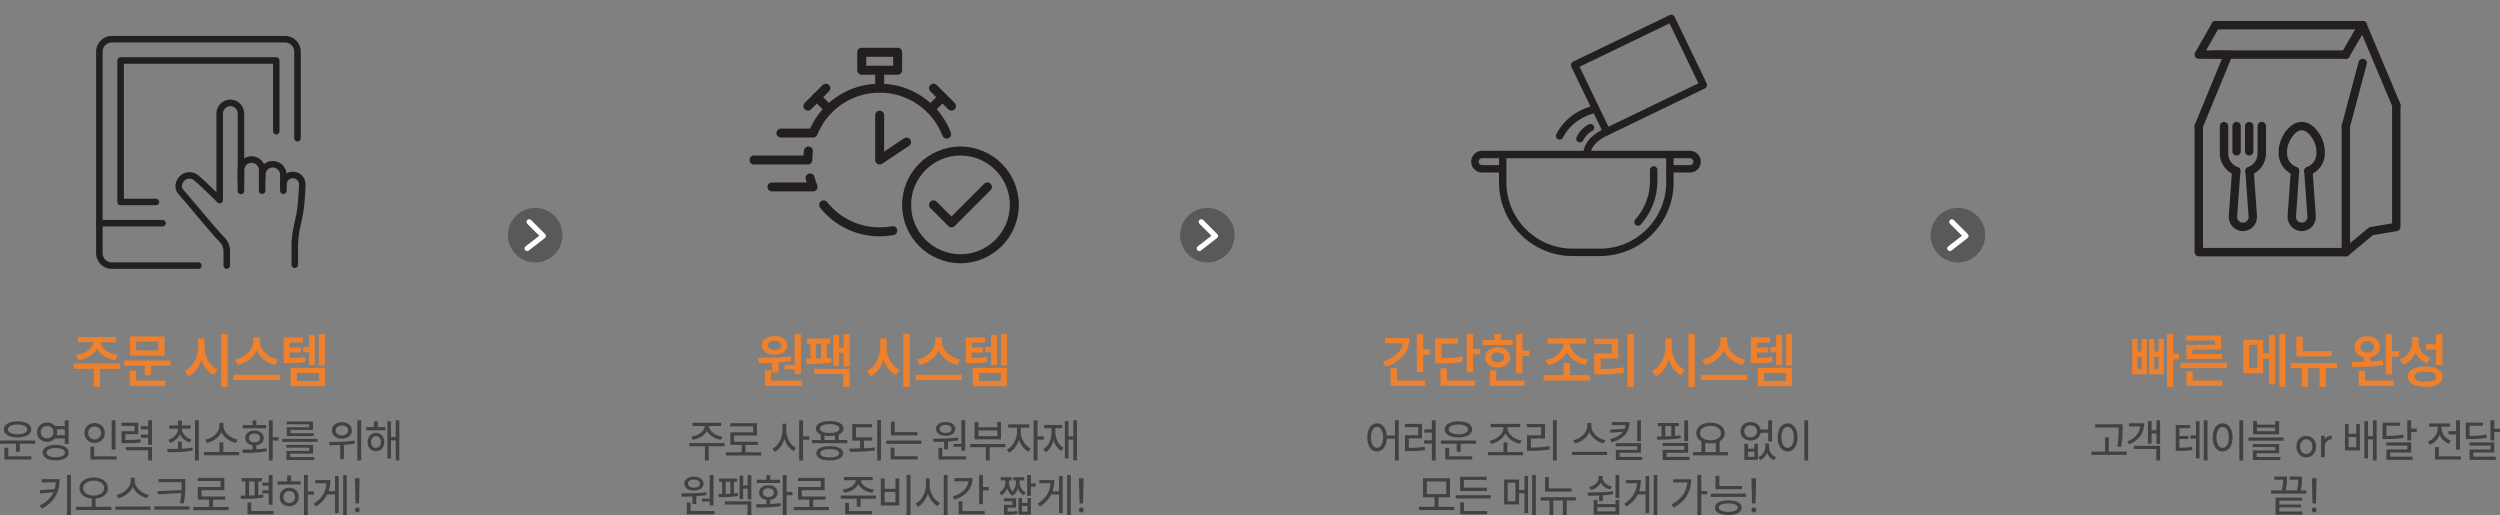 <?xml version="1.0" encoding="UTF-8"?>
<svg id="_레이어_2" data-name="레이어 2" xmlns="http://www.w3.org/2000/svg" xmlns:xlink="http://www.w3.org/1999/xlink" viewBox="0 0 975.76 201.07">
  <rect x="0" y="0" width="975.76" height="201.07" fill="#808080" stroke="none"/>
  <defs>
    <style>
      .cls-1 {
        fill: #ef812c;
      }

      .cls-1, .cls-2, .cls-3, .cls-4, .cls-5, .cls-6 {
        stroke-width: 0px;
      }

      .cls-2 {
        fill: #58595b;
      }

      .cls-3 {
        fill: none;
      }

      .cls-4 {
        fill: #fff;
      }

      .cls-5 {
        fill: #231f20;
      }

      .cls-7 {
        clip-path: url(#clippath);
      }

      .cls-6 {
        fill: #414042;
      }
    </style>
    <clipPath id="clippath">
      <rect class="cls-3" x="843.43" width="104.97" height="104.97"/>
    </clipPath>
  </defs>
  <g id="Layer_1" data-name="Layer 1">
    <g>
      <g>
        <g>
          <g>
            <path class="cls-1" d="m549.01,136.86c-.73,1.46-1.79,2.72-3.19,3.77-1.39,1.05-3.07,1.87-5.02,2.47l-1.03-2.01c2.45-.74,4.35-1.8,5.7-3.19,1.35-1.39,2.02-2.97,2.02-4.74v-1.2h2.62c0,1.8-.37,3.44-1.1,4.9Zm-.2-4.9v2.04h-8.19v-2.04h8.19Zm-3.59,11.77v5.69h-2.47v-5.69h2.47Zm11.01,4.81v2.04h-13.48v-2.04h13.48Zm-.76-18.13v14.82h-2.47v-14.82h2.47Zm2.78,5.92v2.08h-3.48v-2.08h3.48Z"/>
            <path class="cls-1" d="m569.03,132.07v2.06h-6.41v6.71h-2.47v-8.76h8.88Zm-2.04,7.55c1.27-.08,2.51-.26,3.72-.52l.25,2.01c-1.26.28-2.55.47-3.89.57-1.34.1-3.11.15-5.3.15h-1.61v-2.08h1.61c2.21,0,3.96-.04,5.23-.13Zm-2.27,4.13v5.8h-2.47v-5.8h2.47Zm11.01,4.79v2.04h-13.48v-2.04h13.48Zm-.79-18.15v14.89h-2.47v-14.89h2.47Zm2.78,5.83v2.06h-3.5v-2.06h3.5Z"/>
            <path class="cls-1" d="m590.38,132.67v2.01h-11.75v-2.01h11.75Zm-3.35,3.4c.74.32,1.32.78,1.73,1.38.41.59.62,1.28.62,2.05s-.21,1.46-.62,2.06c-.41.6-.99,1.06-1.73,1.39-.74.32-1.58.49-2.52.49s-1.78-.16-2.51-.49c-.73-.32-1.3-.79-1.72-1.39-.41-.6-.62-1.29-.62-2.06s.21-1.45.62-2.05c.41-.59.98-1.05,1.72-1.38.73-.32,1.57-.49,2.51-.49s1.78.16,2.52.49Zm-3.04,8.53v4.81h-2.47v-4.81h2.47Zm11.04,3.93v2.04h-13.5v-2.04h13.5Zm-12.33-10.49c-.46.35-.68.83-.68,1.45s.23,1.1.68,1.44c.46.35,1.06.52,1.81.52s1.35-.17,1.81-.52c.46-.35.68-.83.68-1.44s-.23-1.1-.68-1.45c-.46-.35-1.06-.52-1.81-.52s-1.35.17-1.81.52Zm3.04-7.67v3.28h-2.47v-3.28h2.47Zm8.48.02v15.4h-2.47v-15.4h2.47Zm2.78,6.45v2.1h-3.48v-2.1h3.48Z"/>
            <path class="cls-1" d="m620.55,146.41v2.08h-18.08v-2.08h18.08Zm-8.25-13.37v.95c0,1.4-.35,2.69-1.04,3.87-.7,1.18-1.65,2.17-2.87,2.98-1.22.81-2.61,1.37-4.16,1.68l-.99-2.01c1.33-.21,2.53-.65,3.59-1.3,1.06-.65,1.89-1.43,2.49-2.36.6-.92.9-1.88.9-2.87v-.95h2.09Zm6.71-.97v2.03h-15.03v-2.03h15.03Zm-6.26,9.62v5.32h-2.47v-5.32h2.47Zm.02-8.65v.95c0,.99.3,1.93.91,2.84.61.91,1.45,1.68,2.52,2.31,1.08.63,2.29,1.06,3.63,1.27l-.96,2.01c-1.57-.31-2.97-.86-4.21-1.64-1.23-.79-2.2-1.77-2.9-2.94-.7-1.17-1.05-2.46-1.05-3.86v-.95h2.06Z"/>
            <path class="cls-1" d="m631.57,132.21v7.72h-6.82v4.93h-2.49v-6.96h6.82v-3.65h-6.86v-2.03h9.35Zm-2.49,11.7c1.48-.09,3-.28,4.55-.55l.25,2.06c-1.59.28-3.14.47-4.65.57-1.52.1-3.26.15-5.24.15h-1.73v-2.08h1.73c1.91,0,3.61-.05,5.09-.14Zm8.59-13.55v20.65h-2.47v-20.65h2.47Z"/>
            <path class="cls-1" d="m652.03,132.07v3.24c0,1.71-.22,3.33-.67,4.87-.45,1.53-1.1,2.88-1.96,4.04-.86,1.16-1.9,2.04-3.11,2.64l-1.48-2.1c1.06-.49,1.99-1.23,2.77-2.2.79-.97,1.39-2.08,1.81-3.34.42-1.26.63-2.56.63-3.9v-3.24h2.02Zm.47,0v3.24c0,1.28.2,2.52.61,3.72.4,1.2.99,2.27,1.76,3.2s1.68,1.64,2.73,2.12l-1.44,2.06c-1.18-.57-2.2-1.41-3.06-2.53-.86-1.12-1.51-2.41-1.95-3.88-.44-1.47-.66-3.03-.66-4.68v-3.24h2.02Zm8.97-1.71v20.65h-2.47v-20.65h2.47Z"/>
            <path class="cls-1" d="m681.91,146.27v2.08h-18.08v-2.08h18.08Zm-8.3-14.61v1.53c0,1.46-.35,2.84-1.05,4.13-.7,1.29-1.67,2.38-2.92,3.27-1.24.89-2.64,1.5-4.19,1.83l-1.05-2.1c1.33-.25,2.54-.73,3.62-1.46,1.08-.72,1.93-1.59,2.55-2.59.61-1,.92-2.03.92-3.08v-1.53h2.13Zm.47,0v1.53c0,1.06.31,2.1.92,3.1.61,1,1.46,1.86,2.55,2.58,1.08.72,2.3,1.2,3.65,1.45l-1.08,2.1c-1.56-.32-2.95-.93-4.19-1.82-1.24-.89-2.21-1.97-2.92-3.26-.7-1.29-1.05-2.67-1.05-4.15v-1.53h2.13Z"/>
            <path class="cls-1" d="m690.89,131.65v2.04h-5.16v7.21h-2.35v-9.25h7.51Zm-2.3,7.98c1.01-.06,2.04-.19,3.08-.37l.2,1.99c-1.05.2-2.08.33-3.1.39-1.02.06-2.38.09-4.08.09h-1.32v-2.01h1.32c1.58,0,2.88-.03,3.89-.09Zm1.56-3.98v1.94h-5.14v-1.94h5.14Zm9.31,7.93v7.15h-13.35v-7.15h13.35Zm-10.92,1.99v3.14h8.55v-3.14h-8.55Zm5.67-10.15v2.04h-3.19v-2.04h3.19Zm1.35-4.72v11.82h-2.31v-11.82h2.31Zm3.9-.3v12.3h-2.33v-12.3h2.33Z"/>
          </g>
          <g>
            <path class="cls-6" d="m539.43,165.91c.58.45,1.02,1.09,1.35,1.92.32.83.48,1.79.48,2.88s-.16,2.07-.48,2.9c-.32.83-.77,1.47-1.35,1.92-.58.45-1.23.68-1.97.68s-1.39-.22-1.97-.68c-.58-.45-1.02-1.09-1.35-1.92-.32-.83-.48-1.79-.48-2.88s.16-2.07.48-2.9c.32-.83.77-1.47,1.35-1.92.58-.45,1.23-.68,1.97-.68s1.39.22,1.97.68Zm-3.2,1.22c-.36.34-.65.81-.85,1.42-.21.61-.31,1.34-.31,2.18s.1,1.54.31,2.15c.21.62.49,1.09.85,1.42.36.33.77.5,1.23.5s.89-.17,1.24-.5c.36-.33.64-.81.84-1.42.2-.62.3-1.33.3-2.15s-.1-1.57-.3-2.18c-.2-.61-.48-1.08-.84-1.42-.36-.34-.77-.51-1.24-.51s-.87.17-1.23.51Zm8.86,2.84v1.25h-4.31v-1.25h4.31Zm.83-5.94v15.71h-1.47v-15.71h1.47Z"/>
            <path class="cls-6" d="m555,165.44v5.66h-5.14v4h-1.48v-5.25h5.14v-3.15h-5.16v-1.26h6.64Zm-2.06,9.28c1.01-.06,2.06-.18,3.15-.35l.12,1.26c-1.09.18-2.15.3-3.17.37-1.02.06-2.19.1-3.51.1h-1.16v-1.28h1.16c1.27,0,2.4-.03,3.41-.1Zm6.2-2.85v1.26h-3.31v-1.26h3.31Zm.09-4.29v1.26h-3.3v-1.26h3.3Zm1.12-3.56v15.71h-1.5v-15.71h1.5Z"/>
            <path class="cls-6" d="m576.12,171.94v1.26h-13.75v-1.26h13.75Zm-4.07-7.12c.81.25,1.43.62,1.86,1.1.44.48.66,1.03.66,1.66s-.22,1.2-.66,1.68c-.44.48-1.06.85-1.86,1.1-.81.25-1.74.38-2.81.38s-2.01-.13-2.81-.38c-.81-.25-1.43-.62-1.88-1.09-.45-.47-.67-1.03-.67-1.67s.22-1.2.66-1.68c.44-.48,1.07-.85,1.89-1.1.82-.25,1.75-.38,2.81-.38s2.01.13,2.81.38Zm-6.44,9.97v3.65h-1.52v-3.65h1.52Zm8.99,3.31v1.26h-10.51v-1.26h10.51Zm-7.34-12.18c-.57.15-1.01.37-1.32.66-.31.28-.47.62-.47,1.01s.16.75.47,1.03c.31.29.75.5,1.32.66.57.15,1.23.23,1.98.23s1.4-.08,1.97-.23c.56-.15,1-.37,1.31-.66.31-.28.47-.62.47-1.01s-.16-.75-.47-1.03c-.31-.29-.75-.5-1.31-.66-.56-.15-1.22-.23-1.97-.23s-1.41.08-1.98.23Zm2.84,6.83v3.58h-1.52v-3.58h1.52Z"/>
            <path class="cls-6" d="m594.47,176.44v1.26h-13.75v-1.26h13.75Zm-6.37-10.41v.91c0,1.03-.29,1.99-.86,2.86s-1.33,1.62-2.27,2.21c-.94.6-1.94,1.01-2.99,1.24l-.6-1.21c.91-.15,1.78-.49,2.62-1,.84-.51,1.52-1.13,2.04-1.85.52-.72.78-1.48.78-2.26v-.91h1.29Zm5.21-.6v1.28h-11.46v-1.28h11.46Zm-4.97,7.26v4.16h-1.5v-4.16h1.5Zm.02-6.65v.91c0,.78.26,1.53.79,2.25.52.72,1.21,1.33,2.06,1.82.85.5,1.74.82,2.66.96l-.6,1.21c-1.08-.21-2.09-.61-3.03-1.2-.94-.59-1.7-1.32-2.28-2.19-.58-.87-.87-1.82-.87-2.86v-.91h1.28Z"/>
            <path class="cls-6" d="m603.01,165.5v5.66h-5.49v4.02h-1.52v-5.28h5.5v-3.15h-5.54v-1.25h7.04Zm-1.89,9.07c1.16-.07,2.36-.21,3.61-.43l.16,1.25c-1.27.23-2.48.37-3.65.45-1.17.07-2.49.11-3.96.11h-1.28v-1.26h1.28c1.4,0,2.68-.04,3.84-.11Zm6.5-10.55v15.71h-1.5v-15.71h1.5Z"/>
            <path class="cls-6" d="m627.26,176.35v1.25h-13.75v-1.25h13.75Zm-6.42-11.26v1.19c0,1.1-.28,2.13-.85,3.08-.57.95-1.33,1.75-2.27,2.39-.94.65-1.95,1.09-3.02,1.34l-.64-1.28c.91-.18,1.79-.54,2.64-1.09.85-.55,1.54-1.22,2.06-2.01.52-.79.78-1.6.78-2.43v-1.19h1.29Zm.26,0v1.19c0,.85.26,1.67.79,2.46.53.78,1.22,1.45,2.06,1.99.85.55,1.73.91,2.67,1.08l-.69,1.28c-1.06-.25-2.05-.7-2.98-1.34-.93-.65-1.69-1.45-2.26-2.4-.58-.95-.86-1.98-.86-3.07v-1.19h1.28Z"/>
            <path class="cls-6" d="m634.36,168.45l-5.76.46-.24-1.25,6-.28v1.07Zm-.12,1.27c-1.2,1.33-2.96,2.31-5.28,2.93l-.52-1.25c2.01-.51,3.52-1.28,4.52-2.31,1-1.03,1.5-2.25,1.5-3.65v-.71h1.57c0,1.99-.6,3.66-1.79,4.99Zm1-4.99v1.21h-6.12v-1.21h6.12Zm5.23,8.24v3.74h-8.33v2.08h-1.47v-3.2h8.33v-1.41h-8.37v-1.21h9.83Zm.5,5.35v1.23h-10.3v-1.23h10.3Zm-.5-14.27v8.13h-1.48v-8.13h1.48Z"/>
            <path class="cls-6" d="m651.62,170.28c1.55-.06,2.98-.17,4.3-.34l.1,1.1c-1.37.21-2.84.36-4.4.45-1.56.09-3.17.13-4.81.13l-.16-1.25c1.76-.01,3.42-.05,4.97-.11Zm3.59-5.19v1.23h-8.14v-1.23h8.14Zm-5.25.57v5.28h-1.45v-5.28h1.45Zm8.92,7.24v3.82h-8.45v2.28h-1.47v-3.42h8.42v-1.5h-8.45v-1.19h9.96Zm.54,5.41v1.25h-10.46v-1.25h10.46Zm-5.68-12.65v5.28h-1.43v-5.28h1.43Zm5.14-1.6v8.09h-1.52v-8.09h1.52Z"/>
            <path class="cls-6" d="m674.5,176.45v1.26h-13.75v-1.26h13.75Zm-4.03-10.97c.83.33,1.49.81,1.97,1.42.48.62.72,1.33.72,2.13s-.24,1.53-.71,2.13c-.47.61-1.12,1.07-1.96,1.41s-1.79.5-2.87.5-2.04-.17-2.87-.5-1.49-.8-1.96-1.41c-.47-.6-.71-1.32-.71-2.13s.24-1.52.71-2.13,1.12-1.09,1.96-1.42c.83-.33,1.79-.5,2.87-.5s2.02.17,2.86.5Zm-4.98,1.09c-.62.23-1.1.56-1.45.99-.35.43-.52.92-.52,1.48s.17,1.07.52,1.49c.35.43.83.76,1.45.99.62.23,1.33.35,2.12.35s1.5-.12,2.11-.35c.62-.23,1.1-.56,1.44-.99.35-.43.52-.93.52-1.49s-.18-1.05-.53-1.48c-.35-.43-.83-.76-1.44-.99-.61-.23-1.31-.35-2.11-.35s-1.5.12-2.12.35Zm.07,5.5v4.64h-1.48v-4.64h1.48Zm5.61,0v4.64h-1.48v-4.64h1.48Z"/>
            <path class="cls-6" d="m685.28,165.18c.6.3,1.07.73,1.41,1.27.34.55.51,1.17.51,1.89s-.17,1.34-.51,1.89c-.34.55-.81.97-1.41,1.27-.6.3-1.27.45-2.01.45s-1.42-.15-2.02-.45c-.6-.3-1.06-.73-1.4-1.27-.33-.54-.5-1.17-.5-1.89s.17-1.34.5-1.89c.33-.55.8-.97,1.4-1.27.6-.3,1.27-.44,2.02-.44s1.42.15,2.02.45Zm-3.3,1.12c-.37.2-.66.47-.87.83-.21.36-.31.76-.31,1.21s.1.85.31,1.21c.21.36.5.63.87.84s.8.3,1.29.3.91-.1,1.29-.3c.37-.2.67-.48.88-.84.21-.36.32-.76.32-1.21s-.1-.85-.31-1.21c-.21-.36-.5-.63-.88-.83-.38-.2-.81-.29-1.29-.29s-.91.1-1.29.29Zm.27,6.93v1.89h2.5v-1.89h1.38v6.26h-5.3v-6.26h1.41Zm0,5.07h2.5v-2.03h-2.5v2.03Zm7.9-5.18v1.28c0,1.13-.27,2.17-.81,3.12s-1.32,1.65-2.33,2.09l-.74-1.16c.59-.25,1.08-.59,1.49-1.02.41-.43.72-.91.92-1.44.21-.53.31-1.06.31-1.59v-1.28h1.16Zm.64-5.46v1.26h-4.04v-1.26h4.04Zm-.33,5.46v1.28c0,.57.1,1.12.3,1.65.2.53.51,1,.92,1.43.41.43.92.75,1.52.98l-.74,1.16c-1.05-.43-1.83-1.11-2.35-2.04-.52-.94-.79-1.99-.79-3.17v-1.28h1.14Zm1.17-9.07v8.27h-1.5v-8.27h1.5Z"/>
            <path class="cls-6" d="m699.72,165.91c.59.45,1.04,1.09,1.37,1.92.33.83.49,1.79.49,2.88s-.16,2.07-.49,2.9c-.33.83-.79,1.47-1.37,1.92-.59.45-1.25.68-2,.68s-1.43-.22-2.02-.68c-.59-.45-1.04-1.09-1.37-1.92-.33-.83-.49-1.79-.49-2.88s.16-2.07.49-2.9c.33-.83.79-1.47,1.37-1.92.59-.45,1.26-.68,2.02-.68s1.41.22,2,.68Zm-3.28,1.22c-.37.34-.65.81-.85,1.42-.2.61-.3,1.34-.3,2.18s.1,1.54.3,2.15c.2.62.49,1.09.85,1.42.37.33.79.5,1.28.5s.88-.17,1.25-.5c.37-.33.66-.81.86-1.43.2-.62.3-1.34.3-2.16s-.1-1.54-.3-2.15c-.2-.62-.49-1.09-.86-1.43-.37-.34-.79-.51-1.25-.51-.48,0-.91.17-1.28.51Zm9.28-3.1v15.71h-1.48v-15.71h1.48Z"/>
            <path class="cls-6" d="m567.57,197.8v1.26h-13.75v-1.26h13.75Zm-1.64-11.13v7.42h-10.52v-7.42h10.52Zm-9.06,1.23v4.96h7.61v-4.96h-7.61Zm4.54,5.92v4.3h-1.48v-4.3h1.48Z"/>
            <path class="cls-6" d="m581.9,193.28v1.25h-13.72v-1.25h13.72Zm-1.71-7.22v1.25h-8.82v3.47h-1.47v-4.71h10.28Zm.14,4.29v1.28h-10.42v-1.28h10.42Zm-8.94,5.75v3.68h-1.47v-3.68h1.47Zm9.06,3.36v1.26h-10.52v-1.26h10.52Z"/>
            <path class="cls-6" d="m592.88,187.16v9.73h-5.81v-9.73h5.81Zm-4.42,1.23v7.27h3.02v-7.27h-3.02Zm7.16,2.86v1.26h-3.49v-1.26h3.49Zm.79-5.53v14.53h-1.41v-14.53h1.41Zm3.02-.34v15.65h-1.43v-15.65h1.43Z"/>
            <path class="cls-6" d="m615.02,194.08v1.26h-13.73v-1.26h13.73Zm-10.51-7.92v5.07h-1.48v-5.07h1.48Zm8.89,4.46v1.26h-10.37v-1.26h10.37Zm-7.13,3.91v6.53h-1.5v-6.53h1.5Zm5.23,0v6.53h-1.48v-6.53h1.48Z"/>
            <path class="cls-6" d="m624.97,192.13c1.59-.05,3.11-.18,4.56-.38l.12,1.12c-1.5.25-3.03.41-4.6.49-1.57.08-3.31.12-5.22.12l-.19-1.26c1.96,0,3.73-.03,5.32-.08Zm.18-6.36v.76c0,1.14-.38,2.13-1.13,2.97-.75.84-1.78,1.42-3.08,1.74l-.64-1.16c.74-.18,1.38-.44,1.93-.8.55-.36.98-.77,1.28-1.25.3-.47.45-.98.45-1.51v-.76h1.19Zm-1.67,9.36v1.64h7.06v-1.64h1.48v5.71h-10.02v-5.71h1.48Zm0,4.48h7.06v-1.65h-7.06v1.65Zm2.12-6.94v2.9h-1.45v-2.9h1.45Zm-.1-6.9v.76c0,.76.33,1.44.99,2.05.66.6,1.54,1.03,2.63,1.28l-.62,1.17c-1.29-.3-2.31-.85-3.07-1.65-.76-.81-1.14-1.75-1.14-2.85v-.76h1.21Zm6.52-.39v9h-1.48v-9h1.48Z"/>
            <path class="cls-6" d="m639.88,191.37c-.39,1.25-1,2.42-1.84,3.5-.84,1.08-1.93,2.02-3.26,2.83l-.86-1.1c1.16-.72,2.12-1.54,2.87-2.45.75-.91,1.31-1.91,1.67-3s.54-2.25.54-3.5v-.29h1.45c0,1.42-.19,2.76-.58,4.01Zm-.32-4.01v1.26h-4.97v-1.26h4.97Zm3.09,4.38v1.25h-3.73v-1.25h3.73Zm1.04-5.94v14.46h-1.41v-14.46h1.41Zm3.17-.41v15.65h-1.41v-15.65h1.41Z"/>
            <path class="cls-6" d="m658.43,193.41c-1.11,1.89-2.85,3.45-5.22,4.69l-.85-1.19c1.39-.71,2.55-1.55,3.48-2.52.93-.97,1.62-2.04,2.08-3.22.46-1.18.69-2.46.69-3.85v-.27h1.48c0,2.35-.55,4.47-1.66,6.36Zm.97-6.36v1.26h-6.31v-1.26h6.31Zm4.62-1.69v15.67h-1.52v-15.67h1.52Zm2.38,6.31v1.28h-2.78v-1.28h2.78Z"/>
            <path class="cls-6" d="m681.45,192.69v1.26h-13.72v-1.26h13.72Zm-3.05,3.36c.92.5,1.38,1.19,1.38,2.08s-.46,1.6-1.38,2.11c-.92.5-2.2.76-3.83.76s-2.91-.25-3.83-.76c-.92-.5-1.38-1.21-1.38-2.11s.46-1.58,1.38-2.08c.92-.5,2.2-.75,3.83-.75s2.91.25,3.83.75Zm-7.33-10.35v4.54h-1.48v-4.54h1.48Zm8.83,3.98v1.25h-10.32v-1.25h10.32Zm-8.07,7.23c-.65.29-.97.7-.97,1.22s.32.92.97,1.21c.65.28,1.56.43,2.73.43s2.08-.14,2.73-.43c.64-.29.97-.69.97-1.21s-.32-.93-.97-1.22c-.64-.29-1.55-.44-2.73-.44s-2.08.15-2.73.44Z"/>
            <path class="cls-6" d="m685.2,196.48h-1.35l-.26-9.82h1.85l-.24,9.82Zm0,1.85c.17.18.25.41.25.69s-.08.52-.25.7c-.17.18-.39.28-.66.28s-.5-.1-.68-.29c-.18-.19-.27-.42-.27-.69s.09-.52.26-.69c.17-.18.4-.27.69-.27s.5.09.66.27Z"/>
          </g>
        </g>
        <g>
          <path class="cls-5" d="m624.47,99.94h-10.66c-15.85,0-28.75-12.9-28.75-28.75v-10.88c0-.8.65-1.45,1.45-1.45h65.26c.8,0,1.45.65,1.45,1.45v10.88c0,15.85-12.9,28.75-28.75,28.75Zm-36.51-38.18v9.43c0,14.25,11.6,25.85,25.85,25.85h10.66c14.25,0,25.85-11.6,25.85-25.85v-9.43h-62.36Z"/>
          <path class="cls-5" d="m639.32,88.09c-.35,0-.69-.12-.97-.37-.59-.54-.64-1.45-.1-2.05,3.7-4.1,5.74-9.4,5.74-14.92v-4.43c0-.8.65-1.45,1.45-1.45s1.45.65,1.45,1.45v4.43c0,6.24-2.3,12.23-6.48,16.86-.29.32-.68.48-1.08.48Z"/>
          <path class="cls-5" d="m659.58,67.35h-7.82c-.8,0-1.45-.65-1.45-1.45s.65-1.45,1.45-1.45h7.82c.74,0,1.35-.61,1.35-1.35s-.61-1.35-1.35-1.35h-7.82c-.8,0-1.45-.65-1.45-1.45s.65-1.45,1.45-1.45h7.82c2.34,0,4.25,1.91,4.25,4.25s-1.91,4.25-4.25,4.25Z"/>
          <path class="cls-5" d="m586.27,67.35h-7.82c-2.34,0-4.25-1.91-4.25-4.25s1.91-4.25,4.25-4.25h7.82c.8,0,1.45.65,1.45,1.45s-.65,1.45-1.45,1.45h-7.82c-.74,0-1.35.61-1.35,1.35s.61,1.35,1.35,1.35h7.82c.8,0,1.45.65,1.45,1.45s-.65,1.45-1.45,1.45Z"/>
          <path class="cls-5" d="m627.12,52.83c-.54,0-1.06-.3-1.31-.82l-12.54-26c-.17-.35-.19-.74-.06-1.11.13-.36.39-.66.74-.83l37.72-18.19c.72-.35,1.59-.05,1.93.68l12.54,26c.17.35.19.74.06,1.11-.13.36-.39.66-.74.83l-37.72,18.19c-.2.1-.42.14-.63.14Zm-10.61-26.77l11.28,23.39,35.11-16.94-11.28-23.39-35.11,16.94Z"/>
          <path class="cls-5" d="m619.43,61.55c-.8,0-1.45-.65-1.45-1.45,0-6.47,8.23-9.92,8.58-10.06.74-.3,1.59.05,1.89.79.3.74-.05,1.59-.79,1.89h0c-.07.03-6.79,2.86-6.79,7.38,0,.8-.65,1.45-1.45,1.45Z"/>
          <path class="cls-5" d="m608.73,54.5c-.22,0-.44-.05-.64-.15-.72-.36-1.01-1.23-.65-1.94,4.66-9.36,14.54-11.18,14.96-11.25.79-.14,1.54.39,1.68,1.18.14.79-.39,1.54-1.18,1.68h0c-.09.02-8.88,1.67-12.87,9.69-.25.51-.77.8-1.3.8Z"/>
          <path class="cls-5" d="m616.65,55.57c-.2,0-.41-.04-.6-.13-.73-.33-1.05-1.19-.71-1.92,1.61-3.52,4.72-4.95,4.85-5.01.73-.33,1.59,0,1.92.72.33.73,0,1.58-.71,1.91-.05.02-2.28,1.1-3.41,3.58-.24.53-.77.85-1.32.85Z"/>
        </g>
      </g>
      <g>
        <g>
          <g>
            <path class="cls-1" d="m834.26,132.3v4.9h1.64v-4.9h2.02v13.81h-5.72v-13.81h2.06Zm0,11.77h1.64v-4.83h-1.64v4.83Zm6.57-11.77v4.9h1.66v-4.9h2.02v13.81h-5.72v-13.81h2.04Zm0,11.77h1.66v-4.83h-1.66v4.83Zm7.4-13.67v20.58h-2.42v-20.58h2.42Zm2.22,7.75v2.1h-3.59v-2.1h3.59Z"/>
            <path class="cls-1" d="m869.15,141.62v2.04h-18.08v-2.04h18.08Zm-2.27-10.68v5.5h-11.13v2.36h-2.4v-4.19h11.1v-1.73h-11.15v-1.94h13.57Zm.43,7.26v1.92h-13.95v-1.92h13.95Zm-11.46,6.77v4.42h-2.47v-4.42h2.47Zm11.51,3.56v2.04h-13.97v-2.04h13.97Z"/>
            <path class="cls-1" d="m883.32,132.6v13.09h-7.76v-13.09h7.76Zm-5.47,1.99v9.11h3.19v-9.11h-3.19Zm8.77,3.38v2.06h-4.53v-2.06h4.53Zm1.32-7.19v19.22h-2.31v-19.22h2.31Zm4.04-.39v20.58h-2.33v-20.58h2.33Z"/>
            <path class="cls-1" d="m912.13,141.64v2.06h-18.06v-2.06h18.06Zm-13.37-10.27v6.61h-2.47v-6.61h2.47Zm11.3,5.69v2.04h-13.77v-2.04h13.77Zm-9.2,5.3v8.65h-2.49v-8.65h2.49Zm6.91,0v8.65h-2.44v-8.65h2.44Z"/>
            <path class="cls-1" d="m924.38,141.15c2.02-.09,3.9-.26,5.65-.52l.18,1.83c-1.81.36-3.69.58-5.65.68-1.96.1-4.09.15-6.39.15l-.29-2.01c2.32,0,4.49-.04,6.5-.13Zm2.11-9.37c.75.35,1.33.83,1.75,1.46.42.62.63,1.35.63,2.16s-.21,1.51-.63,2.14c-.42.62-1.01,1.11-1.76,1.46-.76.35-1.6.52-2.55.52s-1.81-.17-2.57-.52c-.76-.35-1.34-.83-1.76-1.46-.42-.62-.63-1.34-.63-2.14s.21-1.54.63-2.16c.42-.62,1.01-1.11,1.76-1.46.75-.35,1.61-.52,2.57-.52s1.81.17,2.56.52Zm-3.41,12.98v4.65h-2.49v-4.65h2.49Zm11.24,3.75v2.06h-13.73v-2.06h13.73Zm-11.78-15.06c-.4.18-.72.44-.94.77-.22.34-.34.73-.34,1.18s.11.86.34,1.19c.22.33.54.59.94.76.4.18.87.27,1.39.27s.98-.09,1.38-.27c.4-.18.71-.43.93-.76.22-.33.34-.73.34-1.19s-.11-.84-.34-1.18c-.22-.34-.54-.6-.93-.77-.4-.18-.86-.27-1.38-.27s-.99.09-1.39.27Zm2.65,5.35v3.12h-2.47v-3.12h2.47Zm8.43-8.39v15.7h-2.47v-15.7h2.47Zm2.69,6.64v2.08h-3.59v-2.08h3.59Z"/>
            <path class="cls-1" d="m943.53,131.51v1.92c0,1.37-.22,2.65-.65,3.84-.43,1.19-1.08,2.22-1.93,3.1-.85.88-1.88,1.53-3.1,1.97l-1.28-2.06c1.06-.35,1.96-.88,2.69-1.57.73-.69,1.29-1.5,1.66-2.4.37-.91.56-1.87.56-2.87v-1.92h2.04Zm8.02,12.58c1.2.69,1.81,1.67,1.81,2.91s-.6,2.22-1.79,2.91c-1.2.69-2.85,1.04-4.96,1.04s-3.77-.35-4.98-1.04c-1.21-.69-1.82-1.67-1.82-2.91s.61-2.22,1.82-2.91c1.21-.69,2.87-1.04,4.98-1.04s3.74.35,4.95,1.04Zm-7.59-12.58v1.83c0,.96.18,1.85.53,2.69.35.84.87,1.58,1.56,2.23.69.65,1.53,1.13,2.53,1.46l-1.3,1.99c-1.15-.42-2.12-1.03-2.92-1.85-.79-.82-1.39-1.78-1.79-2.89-.4-1.11-.61-2.32-.61-3.63v-1.83h2Zm.29,13.74c-.64.15-1.13.38-1.46.67-.33.29-.49.66-.49,1.09s.16.79.49,1.09c.33.29.82.52,1.46.67.64.15,1.43.23,2.35.23s1.69-.08,2.33-.23c.64-.15,1.13-.38,1.47-.67.34-.29.5-.66.5-1.09s-.17-.79-.5-1.09c-.34-.29-.83-.52-1.47-.67-.64-.15-1.42-.23-2.33-.23s-1.71.08-2.35.23Zm6.98-10.89v2.1h-4.33v-2.1h4.33Zm2.04-3.95v12.09h-2.47v-12.09h2.47Z"/>
          </g>
          <g>
            <path class="cls-6" d="m830.06,176.26v1.28h-13.73v-1.28h13.73Zm-2.54-10.67v1.26h-9.75v-1.26h9.75Zm-4.45,5.11v6.21h-1.47v-6.21h1.47Zm5.38-5.11v1.55c0,1.32-.03,2.5-.09,3.57-.06,1.06-.22,2.3-.46,3.71l-1.52-.18c.25-1.34.41-2.53.47-3.58.06-1.04.09-2.22.09-3.52v-1.55h1.5Z"/>
            <path class="cls-6" d="m835.43,170.1c-.98,1.39-2.43,2.49-4.35,3.31l-.76-1.12c1.67-.7,2.93-1.6,3.78-2.71.85-1.11,1.28-2.39,1.28-3.85v-.53h1.52c0,1.89-.49,3.52-1.47,4.91Zm.48-4.91v1.26h-4.95v-1.26h4.95Zm7.19,8.8v5.71h-1.5v-4.46h-8.73v-1.25h10.23Zm-3.33-9.66v8.84h-1.41v-8.84h1.41Zm2.36,3.59v1.26h-2.81v-1.26h2.81Zm.97-3.9v9.23h-1.43v-9.23h1.43Z"/>
            <path class="cls-6" d="m854.82,165.91v1.23h-4.19v8.02h-1.41v-9.25h5.61Zm-1.62,8.76c.77-.05,1.56-.16,2.36-.33l.12,1.25c-.81.17-1.6.28-2.38.33-.78.05-1.82.08-3.11.08h-.98v-1.25h.98c1.23,0,2.23-.03,3-.08Zm.95-4.51v1.19h-3.93v-1.19h3.93Zm3.64-.21v1.26h-2.85v-1.26h2.85Zm.69-5.55v14.51h-1.4v-14.51h1.4Zm3.11-.36v15.65h-1.45v-15.65h1.45Z"/>
            <path class="cls-6" d="m869.51,165.91c.59.45,1.04,1.09,1.37,1.92.33.83.49,1.79.49,2.88s-.16,2.07-.49,2.9c-.33.83-.79,1.47-1.37,1.92-.59.45-1.25.68-2,.68s-1.43-.22-2.02-.68c-.59-.45-1.04-1.09-1.37-1.92-.33-.83-.49-1.79-.49-2.88s.16-2.07.49-2.9c.33-.83.79-1.47,1.37-1.92.59-.45,1.26-.68,2.02-.68s1.41.22,2,.68Zm-3.28,1.22c-.37.34-.65.81-.85,1.42-.2.61-.3,1.34-.3,2.18s.1,1.54.3,2.15c.2.62.49,1.09.85,1.42.37.33.79.5,1.28.5s.88-.17,1.25-.5c.37-.33.66-.81.86-1.43.2-.62.3-1.34.3-2.16s-.1-1.54-.3-2.15c-.2-.62-.49-1.09-.86-1.43-.37-.34-.79-.51-1.25-.51-.48,0-.91.17-1.28.51Zm9.28-3.1v15.71h-1.48v-15.71h1.48Z"/>
            <path class="cls-6" d="m891.32,170.74v1.25h-13.72v-1.25h13.72Zm-1.76,2.6v3.56h-8.8v1.87h-1.47v-2.99h8.82v-1.28h-8.87v-1.16h10.32Zm.47,5.02v1.19h-10.73v-1.19h10.73Zm-9.13-14.03v1.41h7.14v-1.41h1.5v5.18h-10.13v-5.18h1.48Zm0,3.98h7.14v-1.41h-7.14v1.41Z"/>
            <path class="cls-6" d="m902.13,170.65c.58.36,1.04.85,1.36,1.49.33.64.49,1.36.49,2.17s-.16,1.53-.49,2.17c-.33.64-.78,1.14-1.36,1.49-.58.36-1.25.53-1.99.53s-1.4-.18-1.98-.53c-.59-.36-1.04-.86-1.37-1.5-.33-.65-.49-1.37-.49-2.16s.16-1.53.49-2.17c.33-.64.79-1.14,1.37-1.49.59-.36,1.25-.53,1.98-.53s1.41.18,1.99.53Zm-.75,6.18c.37-.24.66-.58.86-1.02.21-.44.31-.94.31-1.49s-.1-1.07-.31-1.5c-.21-.43-.49-.77-.86-1.02-.37-.25-.79-.37-1.26-.37s-.89.12-1.25.37c-.36.25-.64.59-.85,1.02-.2.43-.3.93-.3,1.5s.1,1.06.3,1.49c.2.44.48.78.85,1.02.36.24.79.36,1.27.36s.87-.12,1.24-.36Z"/>
            <path class="cls-6" d="m907.86,170.88c.3-.27.64-.48,1.02-.63.38-.15.77-.22,1.17-.2v1.42c-.47-.02-.91.09-1.33.34-.41.25-.74.59-.99,1.01-.25.43-.37.88-.37,1.37v4.22h-1.43v-8.29h1.43v1.72l-.17-.05c.15-.34.37-.65.67-.92Z"/>
            <path class="cls-6" d="m916.66,165.53v3.77h3v-3.77h1.4v10.28h-5.81v-10.28h1.42Zm0,9.02h3v-4.02h-3v4.02Zm7.57-10.17v14.53h-1.4v-14.53h1.4Zm2.45,5.84v1.26h-2.85v-1.26h2.85Zm.93-6.17v15.65h-1.43v-15.65h1.43Z"/>
            <path class="cls-6" d="m936.66,164.94v1.23h-5.23v4.68h-1.5v-5.91h6.73Zm-1.64,5.06c1.01-.08,2.02-.22,3.02-.42l.17,1.23c-1,.21-2.02.36-3.05.44-1.03.08-2.38.12-4.06.12h-1.17v-1.25h1.17c1.6,0,2.9-.04,3.92-.12Zm6.06,2.68v3.93h-8.18v2.35h-1.48v-3.54h8.18v-1.53h-8.2v-1.21h9.68Zm.54,5.57v1.25h-10.2v-1.25h10.2Zm-.54-14.21v7.88h-1.5v-7.88h1.5Zm2.21,3.26v1.28h-2.62v-1.28h2.62Z"/>
            <path class="cls-6" d="m952.64,166.01v1.23c0,.95-.17,1.84-.52,2.69-.35.84-.84,1.58-1.48,2.21-.64.63-1.38,1.11-2.23,1.43l-.78-1.25c.76-.27,1.42-.67,1.99-1.19.57-.52,1.01-1.12,1.33-1.79s.47-1.37.47-2.11v-1.23h1.21Zm3.57-.73v1.25h-8.13v-1.25h8.13Zm-4.33,9.23v4.25h-1.5v-4.25h1.5Zm8.66,3.59v1.26h-10.16v-1.26h10.16Zm-7.61-12.1v1.23c0,.65.15,1.3.45,1.93.3.63.72,1.2,1.28,1.69.55.49,1.19.87,1.91,1.13l-.74,1.21c-.83-.31-1.55-.76-2.17-1.37-.62-.6-1.1-1.3-1.43-2.09-.33-.79-.5-1.62-.5-2.5v-1.23h1.21Zm6.52,2.31v1.26h-3.78v-1.26h3.78Zm.67-4.27v11.46h-1.5v-11.46h1.5Z"/>
            <path class="cls-6" d="m969.13,164.94v1.23h-5.23v4.68h-1.5v-5.91h6.73Zm-1.64,5.06c1.01-.08,2.02-.22,3.02-.42l.17,1.23c-1,.21-2.02.36-3.05.44-1.03.08-2.38.12-4.06.12h-1.17v-1.25h1.17c1.6,0,2.9-.04,3.92-.12Zm6.06,2.68v3.93h-8.18v2.35h-1.48v-3.54h8.18v-1.53h-8.2v-1.21h9.68Zm.54,5.57v1.25h-10.2v-1.25h10.2Zm-.54-14.21v7.88h-1.5v-7.88h1.5Zm2.21,3.26v1.28h-2.62v-1.28h2.62Z"/>
            <path class="cls-6" d="m900.17,191.4v1.25h-13.75v-1.25h13.75Zm-8.52-5.41v1.26h-3.97v-1.26h3.97Zm6.87,8.22v1.17h-8.89v4.59h-1.48v-5.76h10.37Zm.1,5.44v1.21h-10.47v-1.21h10.47Zm-.48-2.72v1.12h-9.13v-1.12h9.13Zm-5.5-10.94v.5c0,.77-.04,1.58-.13,2.44-.09.85-.28,1.84-.6,2.95l-1.43-.21c.3-1.11.49-2.07.57-2.86.08-.79.12-1.56.12-2.31v-.5h1.47Zm5.06,0v1.26h-4.05v-1.26h4.05Zm.79,0v.73c0,.82-.03,1.63-.1,2.44-.07.81-.24,1.73-.52,2.77l-1.43-.21c.26-1.04.43-1.94.5-2.7.07-.75.1-1.52.1-2.3v-.73h1.45Z"/>
            <path class="cls-6" d="m903.94,196.48h-1.35l-.26-9.82h1.85l-.24,9.82Zm0,1.85c.17.18.25.41.25.69s-.08.52-.25.7c-.17.18-.39.28-.66.28s-.5-.1-.68-.29c-.18-.19-.27-.42-.27-.69s.09-.52.26-.69c.17-.18.4-.27.69-.27s.5.09.66.27Z"/>
          </g>
        </g>
        <g class="cls-7">
          <path class="cls-5" d="m872.95,60.7c-.91,0-1.64-.73-1.64-1.64v-9.84c0-.91.73-1.64,1.64-1.64s1.64.73,1.64,1.64v9.84c0,.91-.73,1.64-1.64,1.64Z"/>
          <path class="cls-5" d="m877.87,60.7c-.91,0-1.64-.73-1.64-1.64v-9.84c0-.91.73-1.64,1.64-1.64s1.64.73,1.64,1.64v9.84c0,.91-.73,1.64-1.64,1.64Z"/>
          <g>
            <path class="cls-5" d="m878.03,68.4c-.66,0-1.28-.4-1.53-1.06-.32-.85.1-1.79.95-2.12,2.25-.86,3.71-2.96,3.71-5.35v-10.66c0-.91.73-1.64,1.64-1.64s1.64.73,1.64,1.64v10.66c0,3.71-2.34,7.09-5.82,8.41-.19.07-.39.11-.58.11Z"/>
            <path class="cls-5" d="m872.8,68.4c-.19,0-.39-.03-.58-.11-3.48-1.33-5.82-4.71-5.82-8.41v-10.66c0-.91.73-1.64,1.64-1.64s1.64.73,1.64,1.64v10.66c0,2.39,1.46,4.49,3.71,5.35.85.32,1.27,1.27.95,2.12-.25.66-.87,1.06-1.53,1.06Z"/>
            <path class="cls-5" d="m875.41,90.21c-1.51,0-2.97-.63-4.01-1.73-1.04-1.1-1.58-2.59-1.5-4.1l1.26-17.74c.06-.9.84-1.59,1.75-1.52.9.06,1.58.85,1.52,1.75l-1.26,17.71c-.03.6.18,1.19.61,1.64.85.9,2.4.9,3.25,0,.43-.45.64-1.04.61-1.66l-1.26-17.69c-.06-.9.62-1.69,1.52-1.75.92-.07,1.69.62,1.75,1.52l1.26,17.71c.09,1.53-.46,3.03-1.5,4.12-1.04,1.1-2.5,1.73-4.01,1.73Z"/>
          </g>
          <g>
            <path class="cls-5" d="m895.76,68.4c-.19,0-.39-.03-.58-.11-3.48-1.33-5.82-4.71-5.82-8.41v-.82c0-4.62,3.79-11.48,9.02-11.48s9.02,6.86,9.02,11.48v.82c0,3.71-2.34,7.09-5.82,8.41-.85.32-1.79-.1-2.12-.95-.32-.85.1-1.79.95-2.12,2.25-.86,3.71-2.96,3.71-5.35v-.82c0-3.43-2.89-8.2-5.74-8.2s-5.74,4.77-5.74,8.2v.82c0,2.39,1.46,4.49,3.71,5.35.85.32,1.27,1.27.95,2.12-.25.65-.87,1.06-1.53,1.06Z"/>
            <path class="cls-5" d="m898.37,90.21c-1.51,0-2.97-.63-4.01-1.73-1.04-1.1-1.58-2.59-1.5-4.1l1.26-17.74c.06-.9.85-1.59,1.75-1.52.9.06,1.58.85,1.52,1.75l-1.26,17.71c-.03.6.18,1.19.61,1.64.85.9,2.4.9,3.25,0,.43-.45.64-1.04.61-1.66l-1.26-17.69c-.06-.9.62-1.69,1.52-1.75.92-.07,1.69.62,1.75,1.52l1.26,17.71c.08,1.53-.46,3.03-1.5,4.12-1.04,1.1-2.5,1.73-4.01,1.73Z"/>
          </g>
          <path class="cls-5" d="m915.6,22.96h-57.4c-.58,0-1.12-.31-1.42-.82-.29-.51-.3-1.13,0-1.64l6.56-11.48c.45-.79,1.45-1.06,2.24-.61.79.45,1.06,1.45.61,2.24l-5.16,9.03h54.58c.91,0,1.64.73,1.64,1.64s-.73,1.64-1.64,1.64Z"/>
          <path class="cls-5" d="m915.47,22.96c-.28,0-.56-.07-.82-.22-.78-.46-1.05-1.46-.59-2.24l6.68-11.48c.46-.78,1.46-1.05,2.24-.59.78.46,1.05,1.46.59,2.24l-6.68,11.48c-.3.52-.85.82-1.42.82Z"/>
          <path class="cls-5" d="m915.47,22.96c-.28,0-.56-.07-.82-.22-.78-.46-1.05-1.46-.59-2.24l6.68-11.48c.46-.78,1.46-1.05,2.24-.59.78.46,1.05,1.46.59,2.24l-6.68,11.48c-.3.52-.85.82-1.42.82Z"/>
          <path class="cls-5" d="m935.28,42.64c-.64,0-1.25-.38-1.51-1l-13.12-31.16c-.35-.83.04-1.8.88-2.15.84-.35,1.8.04,2.15.88l13.12,31.16c.35.83-.04,1.8-.88,2.15-.21.09-.42.13-.64.13Z"/>
          <g>
            <path class="cls-5" d="m915.6,50.84c-.14,0-.28-.02-.42-.06-.88-.23-1.4-1.13-1.16-2.01l6.56-24.6c.23-.88,1.13-1.39,2.01-1.16.88.23,1.4,1.13,1.16,2.01l-6.56,24.6c-.2.73-.86,1.22-1.58,1.22Z"/>
            <path class="cls-5" d="m858.19,50.84c-.21,0-.42-.04-.62-.12-.84-.34-1.24-1.3-.89-2.14l11.48-27.88c.35-.84,1.3-1.23,2.14-.89.84.34,1.24,1.3.89,2.14l-11.48,27.88c-.26.63-.87,1.02-1.52,1.02Z"/>
          </g>
          <path class="cls-5" d="m867.96,22.96h-3.21c-.91,0-1.64-.73-1.64-1.64s.73-1.64,1.64-1.64h3.21c.91,0,1.64.73,1.64,1.64s-.73,1.64-1.64,1.64Z"/>
          <path class="cls-5" d="m922.16,11.48h-57.4c-.91,0-1.64-.73-1.64-1.64s.73-1.64,1.64-1.64h57.4c.91,0,1.64.73,1.64,1.64s-.73,1.64-1.64,1.64Z"/>
          <path class="cls-5" d="m915.6,100.05h-57.4c-.91,0-1.64-.73-1.64-1.64v-49.21c0-.91.73-1.64,1.64-1.64s1.64.73,1.64,1.64v47.56h54.12v-47.56c0-.91.73-1.64,1.64-1.64s1.64.73,1.64,1.64v49.21c0,.91-.73,1.64-1.64,1.64Z"/>
          <path class="cls-5" d="m915.6,100.05c-.47,0-.94-.2-1.26-.59-.58-.7-.49-1.73.21-2.31l9.84-8.2c.22-.19.49-.31.78-.36l8.47-1.41v-46.17c0-.91.73-1.64,1.64-1.64s1.64.73,1.64,1.64v47.56c0,.8-.58,1.49-1.37,1.62l-9.4,1.57-9.5,7.92c-.31.26-.68.38-1.05.38Z"/>
        </g>
      </g>
      <g>
        <g>
          <g>
            <path class="cls-1" d="m302.8,139.52c2.05-.08,4.01-.23,5.88-.46l.13,1.8c-1.88.32-3.84.54-5.88.65-2.03.11-4.28.17-6.73.18l-.31-2.04c2.56-.01,4.86-.06,6.91-.14Zm2.11-7.92c.75.3,1.33.73,1.75,1.28.42.56.63,1.19.63,1.9s-.21,1.36-.63,1.92c-.42.56-1,.98-1.75,1.28-.75.3-1.61.45-2.58.45s-1.83-.15-2.58-.45c-.75-.3-1.33-.73-1.75-1.28-.42-.55-.63-1.19-.63-1.92s.21-1.34.63-1.9c.42-.55,1.01-.98,1.76-1.28.75-.3,1.62-.45,2.59-.45s1.81.15,2.56.45Zm-3.93,12.92v4.58h-2.47v-4.58h2.47Zm12.09,4.02v2.04h-14.56v-2.04h14.56Zm-12.63-15.07c-.48.32-.72.75-.72,1.31s.24.99.72,1.31c.48.32,1.11.47,1.91.47s1.4-.16,1.87-.47c.47-.32.71-.75.71-1.31s-.24-.99-.71-1.31c-.47-.32-1.1-.47-1.87-.47s-1.43.16-1.91.47Zm3.39,7.41v4.51h-2.47v-4.51h2.47Zm6.89,1.55v1.76h-4.44v-1.76h4.44Zm1.88-12.05v15.63h-2.47v-15.63h2.47Z"/>
            <path class="cls-1" d="m324.38,139.54l.13,1.87c-2.3.45-5.53.67-9.69.67l-.27-2.08c4.31,0,7.58-.15,9.82-.46Zm-.29-7.42v2.04h-9.17v-2.04h9.17Zm-5.56,1.34v6.98h-2.22v-6.98h2.22Zm13.1,10.48v7.05h-2.45v-5.04h-11.39v-2.01h13.84Zm-8.95-10.48v6.98h-2.22v-6.98h2.22Zm4.82-2.75v12.16h-2.29v-12.16h2.29Zm2.6,4.95v2.06h-3.41v-2.06h3.41Zm1.53-5.25v12.56h-2.36v-12.56h2.36Z"/>
            <path class="cls-1" d="m345.58,132.07v3.24c0,1.71-.22,3.33-.67,4.87-.45,1.53-1.1,2.88-1.96,4.04-.86,1.16-1.9,2.04-3.11,2.64l-1.48-2.1c1.06-.49,1.99-1.23,2.77-2.2.79-.97,1.39-2.08,1.81-3.34.42-1.26.63-2.56.63-3.9v-3.24h2.02Zm.47,0v3.24c0,1.28.2,2.52.61,3.72.4,1.2.99,2.27,1.76,3.2s1.68,1.64,2.73,2.12l-1.44,2.06c-1.18-.57-2.2-1.41-3.06-2.53-.86-1.12-1.51-2.41-1.95-3.88-.44-1.47-.66-3.03-.66-4.68v-3.24h2.02Zm8.97-1.71v20.65h-2.47v-20.65h2.47Z"/>
            <path class="cls-1" d="m375.46,146.27v2.08h-18.08v-2.08h18.08Zm-8.3-14.61v1.53c0,1.46-.35,2.84-1.05,4.13-.7,1.29-1.67,2.38-2.92,3.27-1.24.89-2.64,1.5-4.19,1.83l-1.05-2.1c1.33-.25,2.54-.73,3.62-1.46,1.08-.72,1.93-1.59,2.55-2.59.61-1,.92-2.03.92-3.08v-1.53h2.13Zm.47,0v1.53c0,1.06.31,2.1.92,3.1.61,1,1.46,1.86,2.55,2.58,1.08.72,2.3,1.2,3.65,1.45l-1.08,2.1c-1.56-.32-2.95-.93-4.19-1.82-1.24-.89-2.21-1.97-2.92-3.26-.7-1.29-1.05-2.67-1.05-4.15v-1.53h2.13Z"/>
            <path class="cls-1" d="m384.44,131.65v2.04h-5.16v7.21h-2.35v-9.25h7.51Zm-2.3,7.98c1.01-.06,2.04-.19,3.08-.37l.2,1.99c-1.05.2-2.08.33-3.1.39-1.02.06-2.38.09-4.08.09h-1.32v-2.01h1.32c1.59,0,2.88-.03,3.89-.09Zm1.56-3.98v1.94h-5.14v-1.94h5.14Zm9.31,7.93v7.15h-13.35v-7.15h13.35Zm-10.92,1.99v3.14h8.55v-3.14h-8.55Zm5.67-10.15v2.04h-3.19v-2.04h3.19Zm1.35-4.72v11.82h-2.31v-11.82h2.31Zm3.9-.3v12.3h-2.33v-12.3h2.33Z"/>
          </g>
          <g>
            <path class="cls-6" d="m282.77,172.93v1.26h-13.73v-1.26h13.73Zm-6.42-7.31v.64c0,.9-.27,1.73-.81,2.48-.54.75-1.27,1.39-2.17,1.9s-1.9.86-2.97,1.04l-.57-1.25c.92-.13,1.78-.4,2.59-.81.8-.41,1.45-.91,1.92-1.5.48-.59.72-1.22.72-1.87v-.64h1.29Zm5.09-.6v1.25h-11.13v-1.25h11.13Zm-4.83,8.75v5.94h-1.48v-5.94h1.48Zm.12-8.15v.64c0,.65.24,1.28.73,1.87.49.59,1.13,1.09,1.92,1.5.79.41,1.65.68,2.57.81l-.57,1.25c-1.06-.18-2.04-.53-2.96-1.04-.91-.52-1.64-1.15-2.18-1.9-.54-.75-.81-1.58-.81-2.48v-.64h1.29Z"/>
            <path class="cls-6" d="m297.11,176.51v1.26h-13.75v-1.26h13.75Zm-1.67-11.33v4.8h-8.9v3.06h-1.48v-4.29h8.9v-2.35h-8.92v-1.23h10.4Zm.35,7.24v1.25h-10.73v-1.25h10.73Zm-4.83.8v3.82h-1.48v-3.82h1.48Z"/>
            <path class="cls-6" d="m306.62,165.39v2.72c0,1.16-.18,2.29-.53,3.39-.36,1.1-.85,2.07-1.49,2.93-.64.85-1.37,1.51-2.18,1.96l-.91-1.25c.75-.38,1.42-.94,2.01-1.68.59-.74,1.06-1.58,1.39-2.53.33-.94.5-1.88.5-2.82v-2.72h1.23Zm.26,0v2.72c0,.9.16,1.8.49,2.7.33.9.78,1.71,1.36,2.42.58.71,1.23,1.25,1.96,1.62l-.91,1.21c-.79-.43-1.5-1.05-2.13-1.87-.63-.82-1.11-1.75-1.46-2.81-.35-1.06-.52-2.15-.52-3.27v-2.72h1.21Zm6.54-1.33v15.65h-1.5v-15.65h1.5Zm2.47,6.28v1.3h-2.81v-1.3h2.81Z"/>
            <path class="cls-6" d="m330.7,171.74v1.25h-13.72v-1.25h13.72Zm-4-7.05c.81.23,1.43.57,1.86,1,.44.44.66.96.66,1.57s-.22,1.13-.66,1.57c-.44.44-1.06.77-1.86,1-.81.23-1.75.34-2.85.34s-2.04-.11-2.86-.34c-.81-.23-1.43-.56-1.86-1-.43-.44-.65-.96-.65-1.57s.22-1.13.65-1.57c.43-.44,1.05-.77,1.86-1,.81-.23,1.76-.35,2.86-.35s2.04.12,2.85.35Zm.97,10.16c.92.48,1.38,1.16,1.38,2.04s-.46,1.59-1.38,2.08c-.92.49-2.2.73-3.83.73s-2.92-.24-3.84-.73c-.91-.49-1.37-1.18-1.37-2.08s.46-1.56,1.37-2.04c.91-.48,2.19-.72,3.84-.72s2.91.24,3.83.72Zm-5.87-9.11c-.58.14-1.02.34-1.32.6-.3.26-.46.57-.46.92,0,.55.34.97,1.02,1.27.68.3,1.62.45,2.81.45s2.12-.15,2.79-.45c.68-.3,1.02-.73,1.02-1.27,0-.36-.15-.66-.46-.92-.31-.26-.75-.46-1.33-.6-.58-.14-1.26-.2-2.03-.2s-1.48.07-2.05.2Zm.03,9.75c-.55.12-.97.31-1.27.54s-.44.52-.44.85c0,.52.32.92.97,1.2.65.28,1.56.42,2.73.42s2.08-.14,2.73-.42c.64-.28.97-.68.97-1.2,0-.33-.14-.62-.43-.85-.29-.24-.71-.42-1.27-.54-.56-.12-1.22-.19-1.99-.19s-1.45.06-2,.19Zm-.03-6.15v2.94h-1.47v-2.94h1.47Zm5.56,0v2.94h-1.48v-2.94h1.48Z"/>
            <path class="cls-6" d="m336.98,174.99c1.52-.05,2.99-.16,4.41-.34l.12,1.12c-1.51.24-3.08.4-4.73.48s-3.33.12-5.06.11l-.19-1.28c2.11-.01,3.92-.04,5.44-.09Zm3.36-9.46v1.23h-6.21v4.41h-1.5v-5.64h7.71Zm.09,5.19v1.26h-7.8v-1.26h7.8Zm-3.23,1.01v3.56h-1.5v-3.56h1.5Zm6.66-7.72v15.71h-1.48v-15.71h1.48Z"/>
            <path class="cls-6" d="m359.65,171.97v1.26h-13.75v-1.26h13.75Zm-10.54,2.77v3.65h-1.48v-3.65h1.48Zm9.06,3.33v1.26h-10.54v-1.26h10.54Zm-8.96-13.47v4.71h-1.48v-4.71h1.48Zm8.87,4.07v1.26h-10.35v-1.26h10.35Z"/>
            <path class="cls-6" d="m369.4,171.15c1.6-.06,3.11-.18,4.54-.36l.1,1.08c-1.45.25-2.94.41-4.49.49-1.54.08-3.27.12-5.18.13l-.22-1.26c1.9,0,3.65-.03,5.25-.09Zm1.64-6.14c.56.23,1,.55,1.32.96.32.42.47.9.47,1.44s-.16,1.02-.47,1.43c-.31.41-.75.73-1.31.95-.56.23-1.22.34-1.97.34s-1.39-.11-1.95-.33c-.56-.22-1-.54-1.32-.95-.32-.41-.47-.89-.47-1.44s.16-1.03.47-1.44c.32-.42.76-.74,1.32-.96.56-.22,1.21-.34,1.95-.34s1.39.11,1.95.34Zm-3.26,9.78v3.65h-1.48v-3.65h1.48Zm9.32,3.31v1.26h-10.8v-1.26h10.8Zm-9.69-11.86c-.43.28-.65.67-.65,1.16s.22.86.65,1.15c.43.29.99.44,1.68.44s1.26-.15,1.68-.44c.42-.29.63-.67.63-1.15s-.21-.87-.63-1.16c-.42-.29-.98-.43-1.68-.43s-1.25.14-1.68.43Zm2.6,5.71v3.45h-1.5v-3.45h1.5Zm5.59,1.32v1.1h-3.42v-1.1h3.42Zm1.12-9.23v11.9h-1.48v-11.9h1.48Z"/>
            <path class="cls-6" d="m392.44,173.3v1.25h-13.75v-1.25h13.75Zm-10.56-8.61v2.08h7.35v-2.08h1.47v6.78h-10.3v-6.78h1.48Zm0,5.53h7.35v-2.22h-7.35v2.22Zm4.38,3.65v5.83h-1.48v-5.83h1.48Z"/>
            <path class="cls-6" d="m398.14,166.31v2.44c0,1.09-.19,2.17-.56,3.23-.37,1.06-.89,2.01-1.55,2.85-.66.84-1.38,1.46-2.17,1.88l-.88-1.23c.74-.36,1.41-.9,2.01-1.63.6-.73,1.08-1.55,1.43-2.45.35-.9.53-1.78.53-2.65v-2.44h1.19Zm3.59-.68v1.28h-8.21v-1.28h8.21Zm-3.31.68v2.44c0,.81.17,1.63.51,2.48.34.85.8,1.62,1.39,2.3.59.69,1.25,1.2,1.98,1.55l-.85,1.23c-.81-.4-1.53-1-2.17-1.8-.64-.8-1.14-1.7-1.51-2.7-.37-1.01-.55-2.03-.55-3.06v-2.44h1.19Zm6.52-2.26v15.65h-1.5v-15.65h1.5Zm2.45,6.26v1.3h-2.8v-1.3h2.8Z"/>
            <path class="cls-6" d="m411.61,166.47v1.74c0,1.93-.29,3.62-.88,5.07-.59,1.45-1.46,2.53-2.61,3.24l-.93-1.19c1.07-.63,1.88-1.56,2.43-2.8.55-1.24.83-2.68.83-4.31v-1.74h1.16Zm2.97-.61v1.26h-7.01v-1.26h7.01Zm-2.69.61v1.74c0,1.47.28,2.79.83,3.96.55,1.17,1.35,2.03,2.4,2.59l-.88,1.21c-1.15-.65-2.02-1.66-2.61-3.03-.59-1.37-.89-2.94-.89-4.72v-1.74h1.16Zm5.14-2.1v14.53h-1.41v-14.53h1.41Zm2.42,5.96v1.26h-2.85v-1.26h2.85Zm.9-6.3v15.65h-1.43v-15.65h1.43Z"/>
            <path class="cls-6" d="m271.16,192.5c1.6-.06,3.11-.18,4.54-.36l.1,1.08c-1.45.25-2.94.41-4.49.49s-3.27.12-5.18.13l-.22-1.26c1.9,0,3.65-.03,5.25-.09Zm1.64-6.14c.56.23,1,.55,1.32.96.32.41.47.9.47,1.44s-.16,1.02-.47,1.43c-.31.41-.75.73-1.31.95-.56.23-1.22.34-1.97.34s-1.39-.11-1.95-.33c-.56-.22-1-.54-1.32-.95-.32-.42-.47-.89-.47-1.44s.16-1.03.47-1.44c.32-.42.76-.74,1.32-.96.56-.22,1.21-.34,1.95-.34s1.39.11,1.95.34Zm-3.26,9.78v3.65h-1.48v-3.65h1.48Zm9.32,3.31v1.26h-10.8v-1.26h10.8Zm-9.69-11.86c-.43.28-.65.67-.65,1.16s.22.86.65,1.15c.43.29.99.44,1.68.44s1.26-.15,1.68-.44c.42-.29.63-.67.63-1.15s-.21-.87-.63-1.16c-.42-.29-.98-.43-1.68-.43s-1.25.14-1.68.43Zm2.6,5.71v3.45h-1.5v-3.45h1.5Zm5.59,1.32v1.1h-3.42v-1.1h3.42Zm1.12-9.23v11.9h-1.48v-11.9h1.48Z"/>
            <path class="cls-6" d="m287.96,192.43l.09,1.14c-1.74.33-4.24.5-7.51.5l-.17-1.28c3.32,0,5.86-.12,7.59-.36Zm-.28-5.67v1.26h-7.04v-1.26h7.04Zm-4.45.82v5.46h-1.36v-5.46h1.36Zm10.02,8.11v5.37h-1.48v-4.13h-8.89v-1.25h10.37Zm-6.82-8.11v5.46h-1.36v-5.46h1.36Zm3.64-1.92v9.16h-1.41v-9.16h1.41Zm2.26,3.81v1.26h-2.83v-1.26h2.83Zm.91-4.06v9.5h-1.43v-9.5h1.43Z"/>
            <path class="cls-6" d="m300.23,196.73c1.54-.06,3-.19,4.38-.39l.12,1.12c-1.44.28-2.9.47-4.4.54-1.5.08-3.17.12-5.02.12l-.22-1.3c1.89,0,3.6-.03,5.14-.09Zm4.19-9.48v1.26h-9.08v-1.26h9.08Zm-2.67,2.49c.55.24.97.58,1.28,1.02.3.45.46.96.46,1.54s-.15,1.06-.46,1.49c-.31.44-.73.78-1.28,1.01-.55.24-1.17.36-1.87.36s-1.32-.12-1.86-.36c-.54-.24-.96-.58-1.27-1.01s-.46-.94-.46-1.51.15-1.09.46-1.53.73-.78,1.27-1.01c.54-.24,1.17-.36,1.88-.36s1.31.12,1.85.36Zm-3.45,1.29c-.4.31-.6.73-.6,1.25s.2.94.6,1.25c.4.31.92.46,1.58.46s1.18-.15,1.59-.46c.4-.31.6-.72.6-1.25s-.2-.94-.6-1.25c-.4-.31-.93-.47-1.59-.47s-1.18.16-1.58.47Zm2.32-5.61v2.69h-1.48v-2.69h1.48Zm0,9.29v2.56h-1.48v-2.56h1.48Zm6.38-9.3v15.65h-1.5v-15.65h1.5Zm2.3,6.58v1.32h-2.78v-1.32h2.78Z"/>
            <path class="cls-6" d="m323.54,197.85v1.26h-13.75v-1.26h13.75Zm-1.67-11.33v4.8h-8.9v3.06h-1.48v-4.29h8.9v-2.35h-8.92v-1.23h10.4Zm.35,7.24v1.25h-10.73v-1.25h10.73Zm-4.83.8v3.82h-1.48v-3.82h1.48Z"/>
            <path class="cls-6" d="m341.88,193.41v1.26h-13.75v-1.26h13.75Zm-6.52-6.51v.48c0,.83-.26,1.6-.78,2.29-.52.7-1.23,1.28-2.12,1.74s-1.87.78-2.94.94l-.57-1.25c.92-.12,1.77-.36,2.54-.73.78-.37,1.4-.81,1.85-1.33.46-.52.69-1.08.69-1.67v-.48h1.33Zm5.26-.73v1.25h-11.22v-1.25h11.22Zm-9.27,10.1v3.65h-1.48v-3.65h1.48Zm9.01,3.2v1.26h-10.49v-1.26h10.49Zm-4.49-5.28v3.59h-1.5v-3.59h1.5Zm.12-7.29v.48c0,.58.23,1.14.69,1.66.46.53,1.08.98,1.85,1.34.77.37,1.62.61,2.54.73l-.57,1.25c-1.08-.17-2.06-.48-2.95-.94-.89-.46-1.59-1.04-2.1-1.73-.52-.69-.78-1.46-.78-2.3v-.48h1.33Z"/>
            <path class="cls-6" d="m345.27,186.72v4.07h4.23v-4.07h1.47v10.58h-7.19v-10.58h1.5Zm0,9.32h4.23v-4.04h-4.23v4.04Zm10.09-10.67v15.71h-1.48v-15.71h1.48Z"/>
            <path class="cls-6" d="m362.61,186.74v2.72c0,1.2-.19,2.36-.56,3.48-.37,1.12-.89,2.11-1.55,2.96-.66.85-1.42,1.49-2.27,1.92l-.9-1.28c.75-.37,1.43-.92,2.05-1.65.62-.74,1.11-1.58,1.46-2.53.35-.95.53-1.92.53-2.9v-2.72h1.24Zm.26,0v2.72c0,.94.18,1.87.53,2.78.35.92.83,1.73,1.44,2.45.61.71,1.29,1.24,2.05,1.58l-.9,1.25c-.84-.43-1.59-1.05-2.25-1.87-.66-.82-1.18-1.76-1.54-2.84-.37-1.07-.55-2.19-.55-3.35v-2.72h1.23Zm6.97-1.37v15.71h-1.48v-15.71h1.48Z"/>
            <path class="cls-6" d="m378.74,190.26c-.57,1.1-1.39,2.06-2.45,2.86-1.06.81-2.33,1.45-3.8,1.92l-.62-1.25c1.92-.59,3.42-1.46,4.51-2.61,1.09-1.14,1.63-2.45,1.63-3.9v-.69h1.59c0,1.34-.28,2.56-.85,3.66Zm.06-3.66v1.26h-6.3v-1.26h6.3Zm-3.16,9.04v4.32h-1.48v-4.32h1.48Zm8.68,3.82v1.26h-10.16v-1.26h10.16Zm-.66-14.05v11.38h-1.5v-11.38h1.5Zm2.23,4.68v1.28h-2.67v-1.28h2.67Z"/>
            <path class="cls-6" d="m393.51,187v1.32c0,.63-.1,1.27-.29,1.92-.2.65-.5,1.25-.91,1.8-.41.55-.92.97-1.54,1.28l-.71-1.12c.51-.26.94-.61,1.29-1.06.36-.45.62-.92.8-1.41.18-.5.27-.97.27-1.41v-1.32h1.09Zm1.36-.76v1.26h-4.31v-1.26h4.31Zm1.73,8.27v3.63h-3.31v2.13h-1.43v-3.22h3.3v-1.39h-3.31v-1.16h4.76Zm-1.47,5.15c.57-.03,1.17-.1,1.79-.22l.14,1.16c-.66.13-1.28.21-1.87.25-.59.04-1.44.05-2.54.05h-.79v-1.19h.79c1.08,0,1.91-.01,2.48-.05Zm-1.29-12.66v1.32c0,.43.06.89.19,1.39.13.5.33.98.62,1.46s.67.86,1.16,1.16l-.64,1.16c-.59-.34-1.06-.81-1.41-1.41-.36-.59-.6-1.22-.74-1.87-.14-.65-.21-1.28-.21-1.88v-1.32h1.04Zm3.73,0v1.32c0,.63-.07,1.27-.22,1.93-.15.66-.4,1.28-.74,1.86-.35.58-.82,1.04-1.43,1.37l-.62-1.16c.48-.3.87-.68,1.16-1.15.29-.47.49-.95.62-1.44.13-.49.19-.96.19-1.41v-1.32h1.05Zm2.16-.76v1.26h-4.23v-1.26h4.23Zm-1.79.76v1.32c0,.46.09.94.26,1.44.17.5.44.96.8,1.4s.8.78,1.32,1.04l-.71,1.12c-.62-.31-1.14-.73-1.55-1.27-.41-.54-.72-1.14-.91-1.79-.19-.65-.28-1.3-.28-1.94v-1.32h1.07Zm.95,7.36v1.97h2.14v-1.97h1.33v6.53h-4.85v-6.53h1.38Zm0,5.34h2.14v-2.21h-2.14v2.21Zm3.47-14.3v8.13h-1.47v-8.13h1.47Zm1.88,3.27v1.26h-2.85v-1.26h2.85Z"/>
            <path class="cls-6" d="m410.95,191.37c-.39,1.25-1,2.42-1.84,3.5-.84,1.08-1.93,2.02-3.26,2.83l-.86-1.1c1.16-.72,2.12-1.54,2.87-2.45.75-.91,1.31-1.91,1.67-3s.54-2.25.54-3.5v-.29h1.45c0,1.42-.19,2.76-.58,4.01Zm-.32-4.01v1.26h-4.97v-1.26h4.97Zm3.09,4.38v1.25h-3.73v-1.25h3.73Zm1.04-5.94v14.46h-1.41v-14.46h1.41Zm3.17-.41v15.65h-1.41v-15.65h1.41Z"/>
            <path class="cls-6" d="m422.7,196.48h-1.35l-.26-9.82h1.85l-.24,9.82Zm0,1.85c.17.18.25.41.25.69s-.08.52-.25.7c-.17.18-.39.28-.66.28s-.5-.1-.68-.29c-.18-.19-.27-.42-.27-.69s.09-.52.26-.69c.17-.18.4-.27.69-.27s.5.09.66.27Z"/>
          </g>
        </g>
        <g>
          <path class="cls-5" d="m374.88,102.75c-12.56,0-22.78-10.22-22.78-22.78s10.22-22.78,22.78-22.78,22.78,10.22,22.78,22.78-10.22,22.78-22.78,22.78Zm0-42.05c-10.63,0-19.27,8.65-19.27,19.27s8.65,19.27,19.27,19.27,19.27-8.65,19.27-19.27-8.65-19.27-19.27-19.27Z"/>
          <path class="cls-5" d="m371.37,88.73c-.45,0-.9-.17-1.24-.51l-7.01-7.01c-.68-.68-.68-1.79,0-2.48s1.79-.68,2.48,0l5.77,5.77,12.78-12.78c.68-.68,1.79-.68,2.48,0s.68,1.79,0,2.48l-14.02,14.02c-.34.34-.79.51-1.24.51Z"/>
          <path class="cls-5" d="m343.34,64.2c-.28,0-.57-.07-.83-.21-.57-.3-.93-.9-.93-1.54v-17.52c0-.97.78-1.75,1.75-1.75s1.75.78,1.75,1.75v14.25l7.79-5.19c.81-.54,1.89-.32,2.43.49.54.8.32,1.89-.49,2.43l-10.51,7.01c-.29.2-.63.29-.97.29Z"/>
          <path class="cls-5" d="m343.34,36.17c-.97,0-1.75-.78-1.75-1.75v-7.01c0-.97.78-1.75,1.75-1.75s1.75.78,1.75,1.75v7.01c0,.97-.78,1.75-1.75,1.75Z"/>
          <path class="cls-5" d="m350.35,29.16h-14.02c-.97,0-1.75-.78-1.75-1.75v-7.01c0-.97.78-1.75,1.75-1.75h14.02c.97,0,1.75.78,1.75,1.75v7.01c0,.97-.78,1.75-1.75,1.75Zm-12.26-3.5h10.51v-3.5h-10.51v3.5Z"/>
          <path class="cls-5" d="m371.37,43.18c-.45,0-.9-.17-1.24-.51l-7.01-7.01c-.68-.68-.68-1.79,0-2.48s1.79-.68,2.48,0l7.01,7.01c.68.68.68,1.79,0,2.48-.34.34-.79.51-1.24.51Z"/>
          <path class="cls-5" d="m315.31,43.18c-.45,0-.9-.17-1.24-.51-.68-.68-.68-1.79,0-2.48l7.01-7.01c.68-.68,1.79-.68,2.48,0s.68,1.79,0,2.48l-7.01,7.01c-.34.34-.79.51-1.24.51Z"/>
          <path class="cls-5" d="m363.17,44.37c-.45,0-.9-.17-1.24-.51-.68-.68-.68-1.79,0-2.48l4.69-4.7c.68-.68,1.79-.68,2.48,0,.68.68.68,1.79,0,2.48l-4.69,4.7c-.34.34-.79.51-1.24.51Z"/>
          <path class="cls-5" d="m323.51,44.37c-.45,0-.9-.17-1.24-.51l-4.69-4.7c-.68-.68-.68-1.79,0-2.48.68-.68,1.79-.68,2.48,0l4.69,4.7c.68.68.68,1.79,0,2.48-.34.34-.79.51-1.24.51Z"/>
          <path class="cls-5" d="m343.34,92.24c-9.1,0-17.57-4.07-23.24-11.17-.6-.76-.48-1.86.28-2.46.76-.6,1.86-.48,2.46.28,5,6.26,12.47,9.85,20.5,9.85,1.59,0,3.2-.15,4.8-.44.95-.18,1.86.46,2.04,1.41.17.95-.46,1.86-1.41,2.04-1.8.33-3.62.49-5.42.49Z"/>
          <path class="cls-5" d="m369.49,54.09c-.7,0-1.37-.43-1.63-1.12-1.33-3.42-3.32-6.49-5.92-9.12-4.99-4.95-11.59-7.68-18.59-7.68-10.76,0-20.32,6.45-24.38,16.43-.27.66-.91,1.09-1.62,1.09h-12.55c-.97,0-1.75-.78-1.75-1.75s.78-1.75,1.75-1.75h11.39c4.83-10.68,15.36-17.52,27.15-17.52,7.93,0,15.41,3.09,21.07,8.71,2.96,2.98,5.21,6.46,6.71,10.33.35.9-.1,1.92-1,2.27-.21.08-.42.12-.63.12Z"/>
          <path class="cls-5" d="m315.31,64.2h-21.02c-.97,0-1.75-.78-1.75-1.75s.78-1.75,1.75-1.75h19.32c.04-.66.09-1.31.17-1.96.12-.96.99-1.64,1.95-1.53.96.12,1.65.99,1.53,1.95-.13,1.09-.2,2.17-.2,3.29,0,.97-.78,1.75-1.75,1.75Z"/>
          <path class="cls-5" d="m317.34,74.71h-16.05c-.97,0-1.75-.78-1.75-1.75s.78-1.75,1.75-1.75h13.57c-.13-.43-.26-.86-.37-1.3-.25-.94.31-1.89,1.25-2.14.94-.25,1.89.31,2.14,1.25.31,1.17.68,2.28,1.09,3.29.22.54.16,1.15-.17,1.64s-.87.77-1.45.77Z"/>
        </g>
      </g>
      <g>
        <g>
          <g>
            <path class="cls-1" d="m46.87,141.9v2.06h-18.06v-2.06h18.06Zm-8.3-9.3v.69c0,1.2-.33,2.31-1,3.32-.67,1.01-1.6,1.86-2.79,2.54-1.2.69-2.56,1.14-4.1,1.38l-.92-2.04c1.32-.17,2.48-.52,3.5-1.04s1.8-1.15,2.36-1.88c.55-.73.83-1.49.83-2.28v-.69h2.13Zm6.62-1.06v2.04h-14.74v-2.04h14.74Zm-6.17,11.79v7.68h-2.47v-7.68h2.47Zm.22-10.73v.69c0,.79.28,1.54.83,2.28.55.73,1.34,1.36,2.36,1.88,1.02.52,2.18.87,3.5,1.04l-.92,2.04c-1.54-.23-2.91-.69-4.1-1.38-1.2-.69-2.13-1.53-2.79-2.54-.67-1.01-1-2.12-1-3.32v-.69h2.13Z"/>
            <path class="cls-1" d="m66.55,140.72v2.01h-18.08v-2.01h18.08Zm-13.44,3.91v4.6h-2.47v-4.6h2.47Zm11.44,3.93v2.03h-13.91v-2.03h13.91Zm-.31-17.25v7.49h-13.5v-7.49h13.5Zm-11.08,1.99v3.47h8.66v-3.47h-8.66Zm5.79,8.67v4.51h-2.47v-4.51h2.47Z"/>
            <path class="cls-1" d="m79.36,132.07v3.24c0,1.71-.22,3.33-.67,4.87s-1.1,2.88-1.96,4.04c-.86,1.16-1.9,2.04-3.11,2.64l-1.48-2.1c1.06-.49,1.99-1.23,2.77-2.2.79-.97,1.39-2.08,1.81-3.34.42-1.26.63-2.56.63-3.9v-3.24h2.02Zm.47,0v3.24c0,1.28.2,2.52.61,3.72.4,1.2.99,2.27,1.76,3.2.77.93,1.68,1.64,2.73,2.12l-1.44,2.06c-1.18-.57-2.2-1.41-3.06-2.53-.86-1.12-1.51-2.41-1.95-3.88-.44-1.47-.66-3.03-.66-4.68v-3.24h2.02Zm8.97-1.71v20.65h-2.47v-20.65h2.47Z"/>
            <path class="cls-1" d="m109.24,146.27v2.08h-18.08v-2.08h18.08Zm-8.3-14.61v1.53c0,1.46-.35,2.84-1.05,4.13-.7,1.29-1.67,2.38-2.92,3.27-1.24.89-2.64,1.5-4.19,1.83l-1.05-2.1c1.33-.25,2.54-.73,3.62-1.46,1.08-.72,1.93-1.59,2.55-2.59.61-1,.92-2.03.92-3.08v-1.53h2.13Zm.47,0v1.53c0,1.06.31,2.1.92,3.1.61,1,1.46,1.86,2.55,2.58,1.08.72,2.3,1.2,3.65,1.45l-1.08,2.1c-1.56-.32-2.95-.93-4.19-1.82-1.24-.89-2.21-1.97-2.92-3.26-.7-1.29-1.05-2.67-1.05-4.15v-1.53h2.13Z"/>
            <path class="cls-1" d="m118.22,131.65v2.04h-5.16v7.21h-2.35v-9.25h7.51Zm-2.3,7.98c1.01-.06,2.04-.19,3.08-.37l.2,1.99c-1.05.2-2.08.33-3.1.39-1.02.06-2.38.09-4.08.09h-1.32v-2.01h1.32c1.59,0,2.88-.03,3.89-.09Zm1.56-3.98v1.94h-5.14v-1.94h5.14Zm9.31,7.93v7.15h-13.35v-7.15h13.35Zm-10.92,1.99v3.14h8.55v-3.14h-8.55Zm5.67-10.15v2.04h-3.19v-2.04h3.19Zm1.35-4.72v11.82h-2.31v-11.82h2.31Zm3.9-.3v12.3h-2.33v-12.3h2.33Z"/>
          </g>
          <g>
            <path class="cls-6" d="m13.75,171.94v1.26H0v-1.26h13.75Zm-4.07-7.12c.81.25,1.43.62,1.86,1.1.44.48.66,1.03.66,1.66s-.22,1.2-.66,1.68c-.44.48-1.06.85-1.86,1.1s-1.74.38-2.81.38-2.01-.13-2.81-.38c-.81-.25-1.43-.62-1.88-1.09-.45-.47-.67-1.03-.67-1.67s.22-1.2.66-1.68c.44-.48,1.07-.85,1.89-1.1.82-.25,1.75-.38,2.81-.38s2.01.13,2.81.38Zm-6.44,9.97v3.65h-1.52v-3.65h1.52Zm8.99,3.31v1.26H1.73v-1.26h10.51Zm-7.34-12.18c-.57.15-1.01.37-1.32.66-.31.28-.47.62-.47,1.01s.16.75.47,1.03c.31.29.75.5,1.32.66.57.15,1.23.23,1.98.23s1.4-.08,1.97-.23c.56-.15,1-.37,1.31-.66.31-.28.47-.62.47-1.01s-.16-.75-.47-1.03c-.31-.29-.75-.5-1.31-.66-.56-.15-1.22-.23-1.97-.23s-1.41.08-1.98.23Zm2.84,6.83v3.58h-1.52v-3.58h1.52Z"/>
            <path class="cls-6" d="m20.4,165.42c.6.32,1.08.77,1.41,1.34.34.58.51,1.22.51,1.95s-.17,1.37-.51,1.93c-.34.56-.81,1-1.41,1.32-.6.31-1.27.47-2,.47s-1.41-.16-2.01-.47c-.6-.31-1.08-.76-1.42-1.33-.34-.57-.51-1.21-.51-1.92s.17-1.37.51-1.95c.34-.58.81-1.02,1.42-1.34s1.27-.48,2.01-.48,1.39.16,1.99.48Zm-3.29,1.16c-.38.2-.68.49-.89.86-.21.37-.32.79-.32,1.25s.11.89.32,1.25c.21.36.51.64.89.84.38.2.81.3,1.29.3s.91-.1,1.29-.3c.37-.2.66-.49.87-.85.21-.37.31-.79.31-1.26,0-.45-.1-.86-.31-1.24-.21-.37-.5-.66-.88-.86-.38-.2-.81-.3-1.28-.3s-.91.1-1.29.3Zm8.36,7.88c.9.53,1.35,1.27,1.35,2.21s-.45,1.69-1.35,2.21c-.9.53-2.14.79-3.72.79s-2.82-.27-3.72-.8c-.9-.53-1.35-1.27-1.35-2.21s.45-1.67,1.35-2.21c.9-.53,2.14-.8,3.72-.8s2.81.27,3.72.8Zm-5.64.62c-.54.14-.95.35-1.24.61-.29.27-.44.58-.44.95s.15.71.44.98c.29.27.71.48,1.24.63.53.15,1.18.22,1.92.22s1.39-.07,1.93-.22.95-.36,1.24-.63c.29-.27.43-.6.43-.98s-.14-.68-.43-.95c-.29-.27-.7-.47-1.24-.61-.54-.14-1.18-.21-1.93-.21s-1.39.07-1.92.21Zm5.91-8.79v1.25h-4.61v-1.25h4.61Zm0,3.58v1.26h-4.61v-1.26h4.61Zm1.04-5.82v9.23h-1.5v-9.23h1.5Z"/>
            <path class="cls-6" d="m38.96,165.62c.61.33,1.09.79,1.43,1.38.35.59.52,1.26.52,2.02s-.17,1.39-.52,1.97c-.35.58-.82,1.04-1.43,1.37-.61.33-1.29.5-2.04.5s-1.42-.17-2.03-.5c-.6-.33-1.08-.79-1.42-1.38-.34-.59-.52-1.25-.52-1.98s.17-1.41.52-2c.35-.59.82-1.05,1.42-1.38.6-.33,1.28-.5,2.03-.5s1.43.17,2.04.5Zm-3.33,1.16c-.39.21-.69.52-.91.91-.21.39-.32.84-.32,1.33s.11.9.33,1.28c.22.38.52.68.91.9.39.22.81.33,1.29.33s.91-.11,1.29-.33c.38-.22.68-.52.91-.9s.34-.81.34-1.28c0-.5-.11-.94-.34-1.33-.22-.39-.53-.69-.91-.91-.39-.21-.81-.32-1.29-.32s-.9.11-1.29.32Zm1.14,7.52v4.23h-1.47v-4.23h1.47Zm8.78,3.81v1.26h-10.25v-1.26h10.25Zm-.47-14.05v11.4h-1.5v-11.4h1.5Z"/>
            <path class="cls-6" d="m53.97,164.98v4.5h-5.04v3.06h-1.48v-4.25h5.06v-2.05h-5.11v-1.26h6.57Zm-1.78,6.71c.86-.04,1.73-.15,2.61-.31l.16,1.23c-.9.17-1.79.27-2.67.32-.89.05-2.13.07-3.74.07h-1.09v-1.25h1.09c1.58,0,2.8-.02,3.66-.06Zm7.14,2.82v5.21h-1.5v-3.99h-8.7v-1.23h10.2Zm-1.17-8.17v1.26h-3.21v-1.26h3.21Zm0,3.25v1.25h-3.21v-1.25h3.21Zm1.17-5.55v9.62h-1.5v-9.62h1.5Z"/>
            <path class="cls-6" d="m70.61,175.15c1.56-.06,3.07-.21,4.5-.44l.12,1.12c-1.5.3-3.03.49-4.59.57-1.56.08-3.3.12-5.19.12l-.19-1.28c2,0,3.78-.03,5.35-.09Zm.05-8.32v.34c0,1.35-.39,2.54-1.16,3.55-.78,1.01-1.82,1.73-3.13,2.16l-.69-1.21c.77-.24,1.44-.58,2-1.02.56-.44,1-.96,1.31-1.56.31-.59.47-1.23.47-1.92v-.34h1.21Zm3.73-.76v1.25h-8.33v-1.25h8.33Zm-3.43-1.9v2.44h-1.5v-2.44h1.5Zm0,8.18v3.4h-1.5v-3.4h1.5Zm-.02-5.51v.34c0,.66.16,1.28.48,1.86.32.58.77,1.08,1.34,1.5.57.43,1.23.76,1.98,1l-.69,1.17c-1.31-.4-2.36-1.1-3.13-2.08-.78-.98-1.16-2.13-1.16-3.45v-.34h1.19Zm6.64-2.81v15.71h-1.48v-15.71h1.48Z"/>
            <path class="cls-6" d="m93.36,176.42v1.26h-13.75v-1.26h13.75Zm-6.42-11.37v1.19c0,1.08-.29,2.08-.86,3.01-.58.93-1.34,1.71-2.29,2.35-.95.63-1.96,1.06-3.03,1.29l-.64-1.3c.93-.17,1.82-.51,2.67-1.04.85-.53,1.54-1.17,2.06-1.93.52-.76.78-1.55.78-2.38v-1.19h1.29Zm.22,7.6v4.16h-1.48v-4.16h1.48Zm.03-7.6v1.19c0,.82.27,1.61.8,2.37.53.76,1.23,1.41,2.08,1.94.85.53,1.74.88,2.66,1.05l-.64,1.3c-1.08-.24-2.1-.67-3.05-1.3-.95-.63-1.71-1.4-2.29-2.33-.58-.92-.86-1.93-.86-3.02v-1.19h1.29Z"/>
            <path class="cls-6" d="m99.67,175.39c1.54-.06,3-.19,4.38-.39l.12,1.12c-1.44.28-2.9.47-4.4.54-1.5.08-3.17.12-5.02.12l-.22-1.3c1.89,0,3.6-.03,5.14-.09Zm4.19-9.48v1.26h-9.08v-1.26h9.08Zm-2.67,2.49c.55.24.97.58,1.28,1.02.3.45.46.96.46,1.54s-.15,1.06-.46,1.49c-.31.44-.73.78-1.28,1.01-.55.24-1.17.36-1.87.36s-1.32-.12-1.86-.36c-.54-.24-.96-.58-1.27-1.01s-.46-.94-.46-1.51.15-1.09.46-1.53.73-.78,1.27-1.01c.54-.24,1.17-.36,1.88-.36s1.31.12,1.86.36Zm-3.45,1.29c-.4.31-.6.73-.6,1.25s.2.94.6,1.25c.4.31.92.46,1.58.46s1.18-.15,1.59-.46c.4-.31.6-.72.6-1.25s-.2-.94-.6-1.25c-.4-.31-.93-.47-1.59-.47s-1.18.16-1.58.47Zm2.32-5.61v2.69h-1.48v-2.69h1.48Zm0,9.29v2.56h-1.48v-2.56h1.48Zm6.38-9.3v15.65h-1.5v-15.65h1.5Zm2.29,6.58v1.32h-2.78v-1.32h2.78Z"/>
            <path class="cls-6" d="m123.91,171.29v1.16h-13.75v-1.16h13.75Zm-1.71,2.35v3.4h-8.92v1.76h-1.47v-2.81h8.92v-1.25h-8.96v-1.1h10.42Zm.47,4.75v1.14h-10.85v-1.14h10.85Zm-.52-13.91v3.33h-8.77v1.64h-1.45v-2.69h8.73v-1.17h-8.77v-1.1h10.25Zm.28,4.59v1.12h-10.49v-1.12h10.49Z"/>
            <path class="cls-6" d="m133.79,172.4c1.62-.07,3.17-.22,4.64-.46l.1,1.16c-1.51.3-3.04.48-4.6.56-1.56.08-3.32.13-5.27.15l-.19-1.3c1.92,0,3.69-.04,5.31-.11Zm1.66-7.22c.59.27,1.06.65,1.39,1.14.33.49.5,1.05.5,1.69s-.17,1.19-.5,1.68c-.33.49-.8.88-1.39,1.15-.59.27-1.26.41-2.01.41s-1.42-.14-2-.41c-.59-.27-1.05-.66-1.38-1.15-.33-.49-.5-1.05-.5-1.68s.17-1.2.5-1.69c.33-.49.79-.87,1.38-1.14.59-.27,1.25-.41,2-.41s1.42.14,2.01.41Zm-3.27,1.11c-.37.17-.66.41-.87.7-.21.3-.32.63-.32,1.01s.11.72.32,1.02c.21.3.5.53.87.69.37.15.79.23,1.26.23s.89-.08,1.27-.24c.37-.16.66-.39.87-.69.21-.3.31-.63.31-1.01s-.1-.72-.31-1.01c-.21-.3-.49-.53-.86-.7-.37-.17-.79-.26-1.28-.26s-.89.09-1.26.26Zm2.07,6.66v6.26h-1.48v-6.26h1.48Zm6.71-8.91v15.67h-1.48v-15.67h1.48Z"/>
            <path class="cls-6" d="m150.46,166.69v1.25h-7.49v-1.25h7.49Zm-2.04,2.7c.49.31.88.74,1.16,1.28.28.55.41,1.16.41,1.85s-.14,1.32-.41,1.87c-.28.55-.66.97-1.16,1.27-.5.3-1.06.45-1.68.45s-1.2-.15-1.7-.45c-.5-.3-.89-.73-1.16-1.27-.28-.55-.41-1.17-.41-1.87s.14-1.3.42-1.85c.28-.54.67-.97,1.17-1.28.5-.31,1.06-.46,1.68-.46s1.2.15,1.69.46Zm-2.69,1.14c-.29.2-.52.47-.68.81-.17.34-.25.73-.25,1.16s.08.85.25,1.19c.17.34.39.62.68.82.29.2.62.3.98.3s.72-.1,1.02-.3c.3-.2.53-.47.7-.82.17-.34.25-.74.25-1.19s-.08-.83-.25-1.17c-.17-.34-.4-.61-.7-.81-.3-.2-.63-.29-1-.29s-.71.1-1,.3Zm1.73-6.05v2.97h-1.47v-2.97h1.47Zm5.14-.07v14.53h-1.4v-14.53h1.4Zm2.31,6.19v1.26h-2.81v-1.26h2.81Zm.95-6.56v15.65h-1.41v-15.65h1.41Z"/>
            <path class="cls-6" d="m22.63,191.53c-.43,1.38-1.15,2.67-2.17,3.86-1.02,1.19-2.42,2.24-4.19,3.14l-.79-1.21c1.54-.78,2.78-1.68,3.72-2.7.94-1.02,1.61-2.14,2.03-3.36.41-1.22.62-2.58.62-4.07v-.18h1.43c0,1.64-.21,3.15-.64,4.53Zm-.98.54l-5.88.57-.24-1.35,6.13-.41v1.19Zm.95-5.07v1.25h-6.3v-1.25h6.3Zm5.07-1.62v15.65h-1.5v-15.65h1.5Z"/>
            <path class="cls-6" d="m43.46,197.8v1.26h-13.75v-1.26h13.75Zm-4.03-10.91c.83.35,1.49.83,1.97,1.45.48.62.72,1.34.72,2.17s-.24,1.54-.72,2.16c-.48.62-1.13,1.1-1.97,1.44-.83.34-1.79.51-2.86.51s-2.02-.17-2.86-.5-1.49-.81-1.97-1.43c-.48-.62-.72-1.34-.72-2.16s.24-1.56.72-2.19c.48-.63,1.13-1.11,1.97-1.46.83-.34,1.79-.52,2.86-.52s2.02.17,2.86.52Zm-4.97,1.07c-.62.24-1.1.58-1.45,1.02-.35.44-.53.94-.53,1.51s.18,1.09.53,1.54c.35.45.83.79,1.45,1.02.62.24,1.32.36,2.11.36s1.47-.12,2.09-.36,1.11-.58,1.46-1.03c.35-.45.53-.96.53-1.53s-.18-1.07-.53-1.51c-.35-.44-.84-.78-1.46-1.02-.62-.24-1.32-.36-2.09-.36s-1.5.12-2.11.36Zm2.84,6.25v3.84h-1.48v-3.84h1.48Z"/>
            <path class="cls-6" d="m58.74,197.69v1.25h-13.75v-1.25h13.75Zm-6.42-11.26v1.19c0,1.1-.28,2.13-.85,3.08-.57.95-1.33,1.75-2.27,2.39-.94.65-1.95,1.09-3.02,1.34l-.64-1.28c.91-.18,1.79-.54,2.64-1.09.85-.55,1.54-1.22,2.06-2.01.52-.79.78-1.6.78-2.43v-1.19h1.29Zm.26,0v1.19c0,.85.26,1.67.79,2.46.53.78,1.22,1.45,2.06,1.99.85.55,1.73.91,2.67,1.08l-.69,1.28c-1.06-.25-2.05-.7-2.98-1.34-.93-.65-1.69-1.45-2.26-2.4-.58-.95-.86-1.98-.86-3.07v-1.19h1.28Z"/>
            <path class="cls-6" d="m73.99,197.62v1.28h-13.73v-1.28h13.73Zm-2.76-5.21l-9.54.53-.22-1.26,9.77-.41v1.14Zm.29-5.46v1.26h-9.64v-1.26h9.64Zm.81,0v1.9c0,1.51-.03,2.8-.1,3.89-.07,1.08-.25,2.34-.53,3.78l-1.48-.14c.29-1.34.47-2.55.54-3.64.07-1.08.11-2.38.11-3.89v-1.9h1.47Z"/>
            <path class="cls-6" d="m89.25,197.85v1.26h-13.75v-1.26h13.75Zm-1.67-11.33v4.8h-8.9v3.06h-1.48v-4.29h8.9v-2.35h-8.92v-1.23h10.4Zm.35,7.24v1.25h-10.73v-1.25h10.73Zm-4.83.8v3.82h-1.48v-3.82h1.48Z"/>
            <path class="cls-6" d="m102.73,193.05l.07,1.16c-1.29.21-2.67.36-4.15.43-1.48.07-3.01.11-4.6.11l-.17-1.3c3.83,0,6.78-.13,8.85-.39Zm-.45-6.42v1.25h-7.99v-1.25h7.99Zm-5.07,1.08v5.92h-1.45v-5.92h1.45Zm.88,8.38v4.18h-1.48v-4.18h1.48Zm8.68,3.36v1.26h-10.16v-1.26h10.16Zm-5.95-11.74v5.92h-1.43v-5.92h1.43Zm4.85.62v1.25h-3.24v-1.25h3.24Zm0,2.99v1.26h-3.24v-1.26h3.24Zm.71-5.92v11.62h-1.5v-11.62h1.5Z"/>
            <path class="cls-6" d="m117.31,187.86v1.26h-8.97v-1.26h8.97Zm-2.52,2.98c.56.3,1.01.73,1.33,1.27.32.55.48,1.17.48,1.87s-.16,1.33-.49,1.88c-.33.55-.77.98-1.33,1.28-.56.3-1.19.45-1.89.45s-1.35-.15-1.92-.45c-.57-.3-1.01-.73-1.33-1.28-.32-.55-.47-1.18-.47-1.88s.16-1.31.47-1.86c.32-.55.76-.98,1.33-1.28.57-.3,1.2-.45,1.91-.45s1.35.15,1.92.45Zm-3.09,1.11c-.35.2-.62.48-.81.83-.2.35-.29.76-.29,1.22s.1.85.28,1.2c.19.35.46.62.81.83.35.2.74.3,1.16.3.45,0,.85-.1,1.19-.3.35-.2.62-.48.81-.83s.29-.75.29-1.2-.1-.87-.29-1.23c-.2-.36-.47-.63-.81-.83-.34-.2-.74-.29-1.19-.29s-.81.1-1.16.3Zm1.92-6.35v2.83h-1.52v-2.83h1.52Zm6.52-.2v15.65h-1.5v-15.65h1.5Zm2.45,6.39v1.28h-2.8v-1.28h2.8Z"/>
            <path class="cls-6" d="m128.37,191.37c-.39,1.25-1,2.42-1.84,3.5-.84,1.08-1.93,2.02-3.26,2.83l-.86-1.1c1.16-.72,2.12-1.54,2.87-2.45.75-.91,1.31-1.91,1.67-3s.54-2.25.54-3.5v-.29h1.45c0,1.42-.19,2.76-.58,4.01Zm-.32-4.01v1.26h-4.97v-1.26h4.97Zm3.09,4.38v1.25h-3.73v-1.25h3.73Zm1.04-5.94v14.46h-1.41v-14.46h1.41Zm3.17-.41v15.65h-1.41v-15.65h1.41Z"/>
            <path class="cls-6" d="m140.12,196.48h-1.35l-.26-9.82h1.85l-.24,9.82Zm0,1.85c.17.18.25.41.25.69s-.08.52-.25.7c-.17.18-.39.28-.66.28s-.5-.1-.68-.29c-.18-.19-.27-.42-.27-.69s.09-.52.26-.69c.17-.18.4-.27.69-.27s.5.09.66.27Z"/>
          </g>
        </g>
        <g>
          <path class="cls-5" d="m77.45,104.95h-33.82c-3.37,0-6.12-2.74-6.12-6.12V20.14c0-3.37,2.74-6.12,6.12-6.12h67.64c3.37,0,6.12,2.74,6.12,6.12v33.82c0,.7-.57,1.27-1.27,1.27s-1.27-.57-1.27-1.27V20.14c0-1.97-1.6-3.57-3.57-3.57H43.63c-1.97,0-3.57,1.6-3.57,3.57v78.69c0,1.97,1.6,3.57,3.57,3.57h33.82c.7,0,1.27.57,1.27,1.27s-.57,1.27-1.27,1.27Z"/>
          <path class="cls-5" d="m60.88,80.1h-13.81c-.7,0-1.27-.57-1.27-1.27V23.59c0-.7.57-1.27,1.27-1.27h60.76c.7,0,1.27.57,1.27,1.27v27.62c0,.7-.57,1.27-1.27,1.27s-1.27-.57-1.27-1.27v-26.34h-58.21v52.69h12.53c.7,0,1.27.57,1.27,1.27s-.57,1.27-1.27,1.27Z"/>
          <path class="cls-5" d="m63.46,88.38h-24.67c-.7,0-1.27-.57-1.27-1.27s.57-1.27,1.27-1.27h24.67c.7,0,1.27.57,1.27,1.27s-.57,1.27-1.27,1.27Z"/>
          <path class="cls-5" d="m115.04,104.62c-.7,0-1.27-.57-1.27-1.27v-7.51c0-3.57.66-6.63,1.51-10.5l.37-1.72c.47-2.18.84-6.27,1.06-11.53.03-.67-.21-1.3-.67-1.78-.46-.48-1.08-.75-1.75-.75-1.34,0-2.42,1.09-2.42,2.42,0,.7-.57,1.27-1.27,1.27s-1.27-.57-1.27-1.27c0-2.74,2.23-4.97,4.97-4.97,1.37,0,2.64.54,3.59,1.53.95.99,1.44,2.28,1.38,3.65-.16,3.82-.48,9-1.12,11.96l-.37,1.73c-.84,3.86-1.45,6.66-1.45,9.96v7.51c0,.7-.57,1.27-1.27,1.27Z"/>
          <path class="cls-5" d="m110.59,75.73c-.7,0-1.27-.57-1.27-1.27v-6.22c0-1.58-1.28-2.87-2.86-2.87h0c-.77,0-1.48.3-2.03.84-.54.54-.84,1.26-.84,2.03v1.38c0,.7-.57,1.27-1.27,1.27s-1.27-.57-1.27-1.27v-1.38c0-1.45.56-2.81,1.59-3.83,1.02-1.02,2.38-1.58,3.83-1.58h0c2.98,0,5.41,2.43,5.41,5.42v6.22c0,.7-.57,1.27-1.27,1.27Z"/>
          <path class="cls-5" d="m94.02,75.8c-.7,0-1.27-.57-1.27-1.27v-8.13c0-2.99,2.43-5.42,5.42-5.42s5.42,2.43,5.42,5.42v8.06c0,.7-.57,1.27-1.27,1.27s-1.27-.57-1.27-1.27v-8.06c0-1.58-1.29-2.87-2.87-2.87s-2.87,1.29-2.87,2.87v8.13c0,.7-.57,1.27-1.27,1.27Z"/>
          <path class="cls-5" d="m88.5,104.95c-.7,0-1.27-.57-1.27-1.27v-5.71c0-1.31-.51-2.55-1.43-3.48-2.29-2.32-5.76-6.45-9.43-10.83-2.25-2.68-4.58-5.46-6.81-8.02-.81-.93-1.19-2.16-1.06-3.46.15-1.49.95-2.93,2.15-3.87,1.98-1.54,4.82-1.49,6.74.12,2.07,1.74,4.64,4.21,7.08,6.61v-30.75c0-2.99,2.43-5.42,5.42-5.42s5.42,2.43,5.42,5.42v26.24c0,.7-.57,1.27-1.27,1.27s-1.27-.57-1.27-1.27v-26.24c0-1.58-1.29-2.87-2.87-2.87s-2.87,1.29-2.87,2.87v33.79c0,.51-.31.98-.78,1.18-.47.2-1.02.09-1.39-.27l-.64-.63c-2.68-2.64-6.02-5.93-8.46-7.98-1.01-.85-2.5-.88-3.54-.06-.65.5-1.1,1.31-1.18,2.1-.04.42,0,1.03.45,1.54,2.24,2.58,4.58,5.36,6.84,8.05,3.64,4.33,7.08,8.43,9.29,10.68,1.39,1.41,2.16,3.28,2.16,5.27v5.71c0,.7-.57,1.27-1.27,1.27Z"/>
        </g>
      </g>
      <g>
        <circle class="cls-2" cx="208.9" cy="91.79" r="10.64"/>
        <path class="cls-4" d="m205.76,98c-.31,0-.61-.14-.81-.4-.35-.45-.27-1.1.18-1.44l5.35-4.15-4.68-4.68c-.4-.4-.4-1.05,0-1.46.4-.4,1.05-.4,1.46,0l5.5,5.5c.21.21.32.5.3.79-.02.29-.16.57-.4.75l-6.27,4.86c-.19.15-.41.22-.63.22Z"/>
      </g>
      <g>
        <circle class="cls-2" cx="471.24" cy="91.79" r="10.64"/>
        <path class="cls-4" d="m468.11,98c-.31,0-.61-.14-.81-.4-.35-.45-.27-1.1.18-1.44l5.35-4.15-4.68-4.68c-.4-.4-.4-1.05,0-1.46.4-.4,1.05-.4,1.46,0l5.5,5.5c.21.21.32.5.3.79-.02.29-.16.57-.4.75l-6.27,4.86c-.19.15-.41.22-.63.22Z"/>
      </g>
      <g>
        <circle class="cls-2" cx="764.19" cy="91.79" r="10.64"/>
        <path class="cls-4" d="m761.05,98c-.31,0-.61-.14-.81-.4-.35-.45-.27-1.1.18-1.44l5.35-4.15-4.68-4.68c-.4-.4-.4-1.05,0-1.46.4-.4,1.05-.4,1.46,0l5.5,5.5c.21.21.32.5.3.79-.02.29-.16.57-.4.75l-6.27,4.86c-.19.15-.41.22-.63.22Z"/>
      </g>
    </g>
  </g>
</svg>